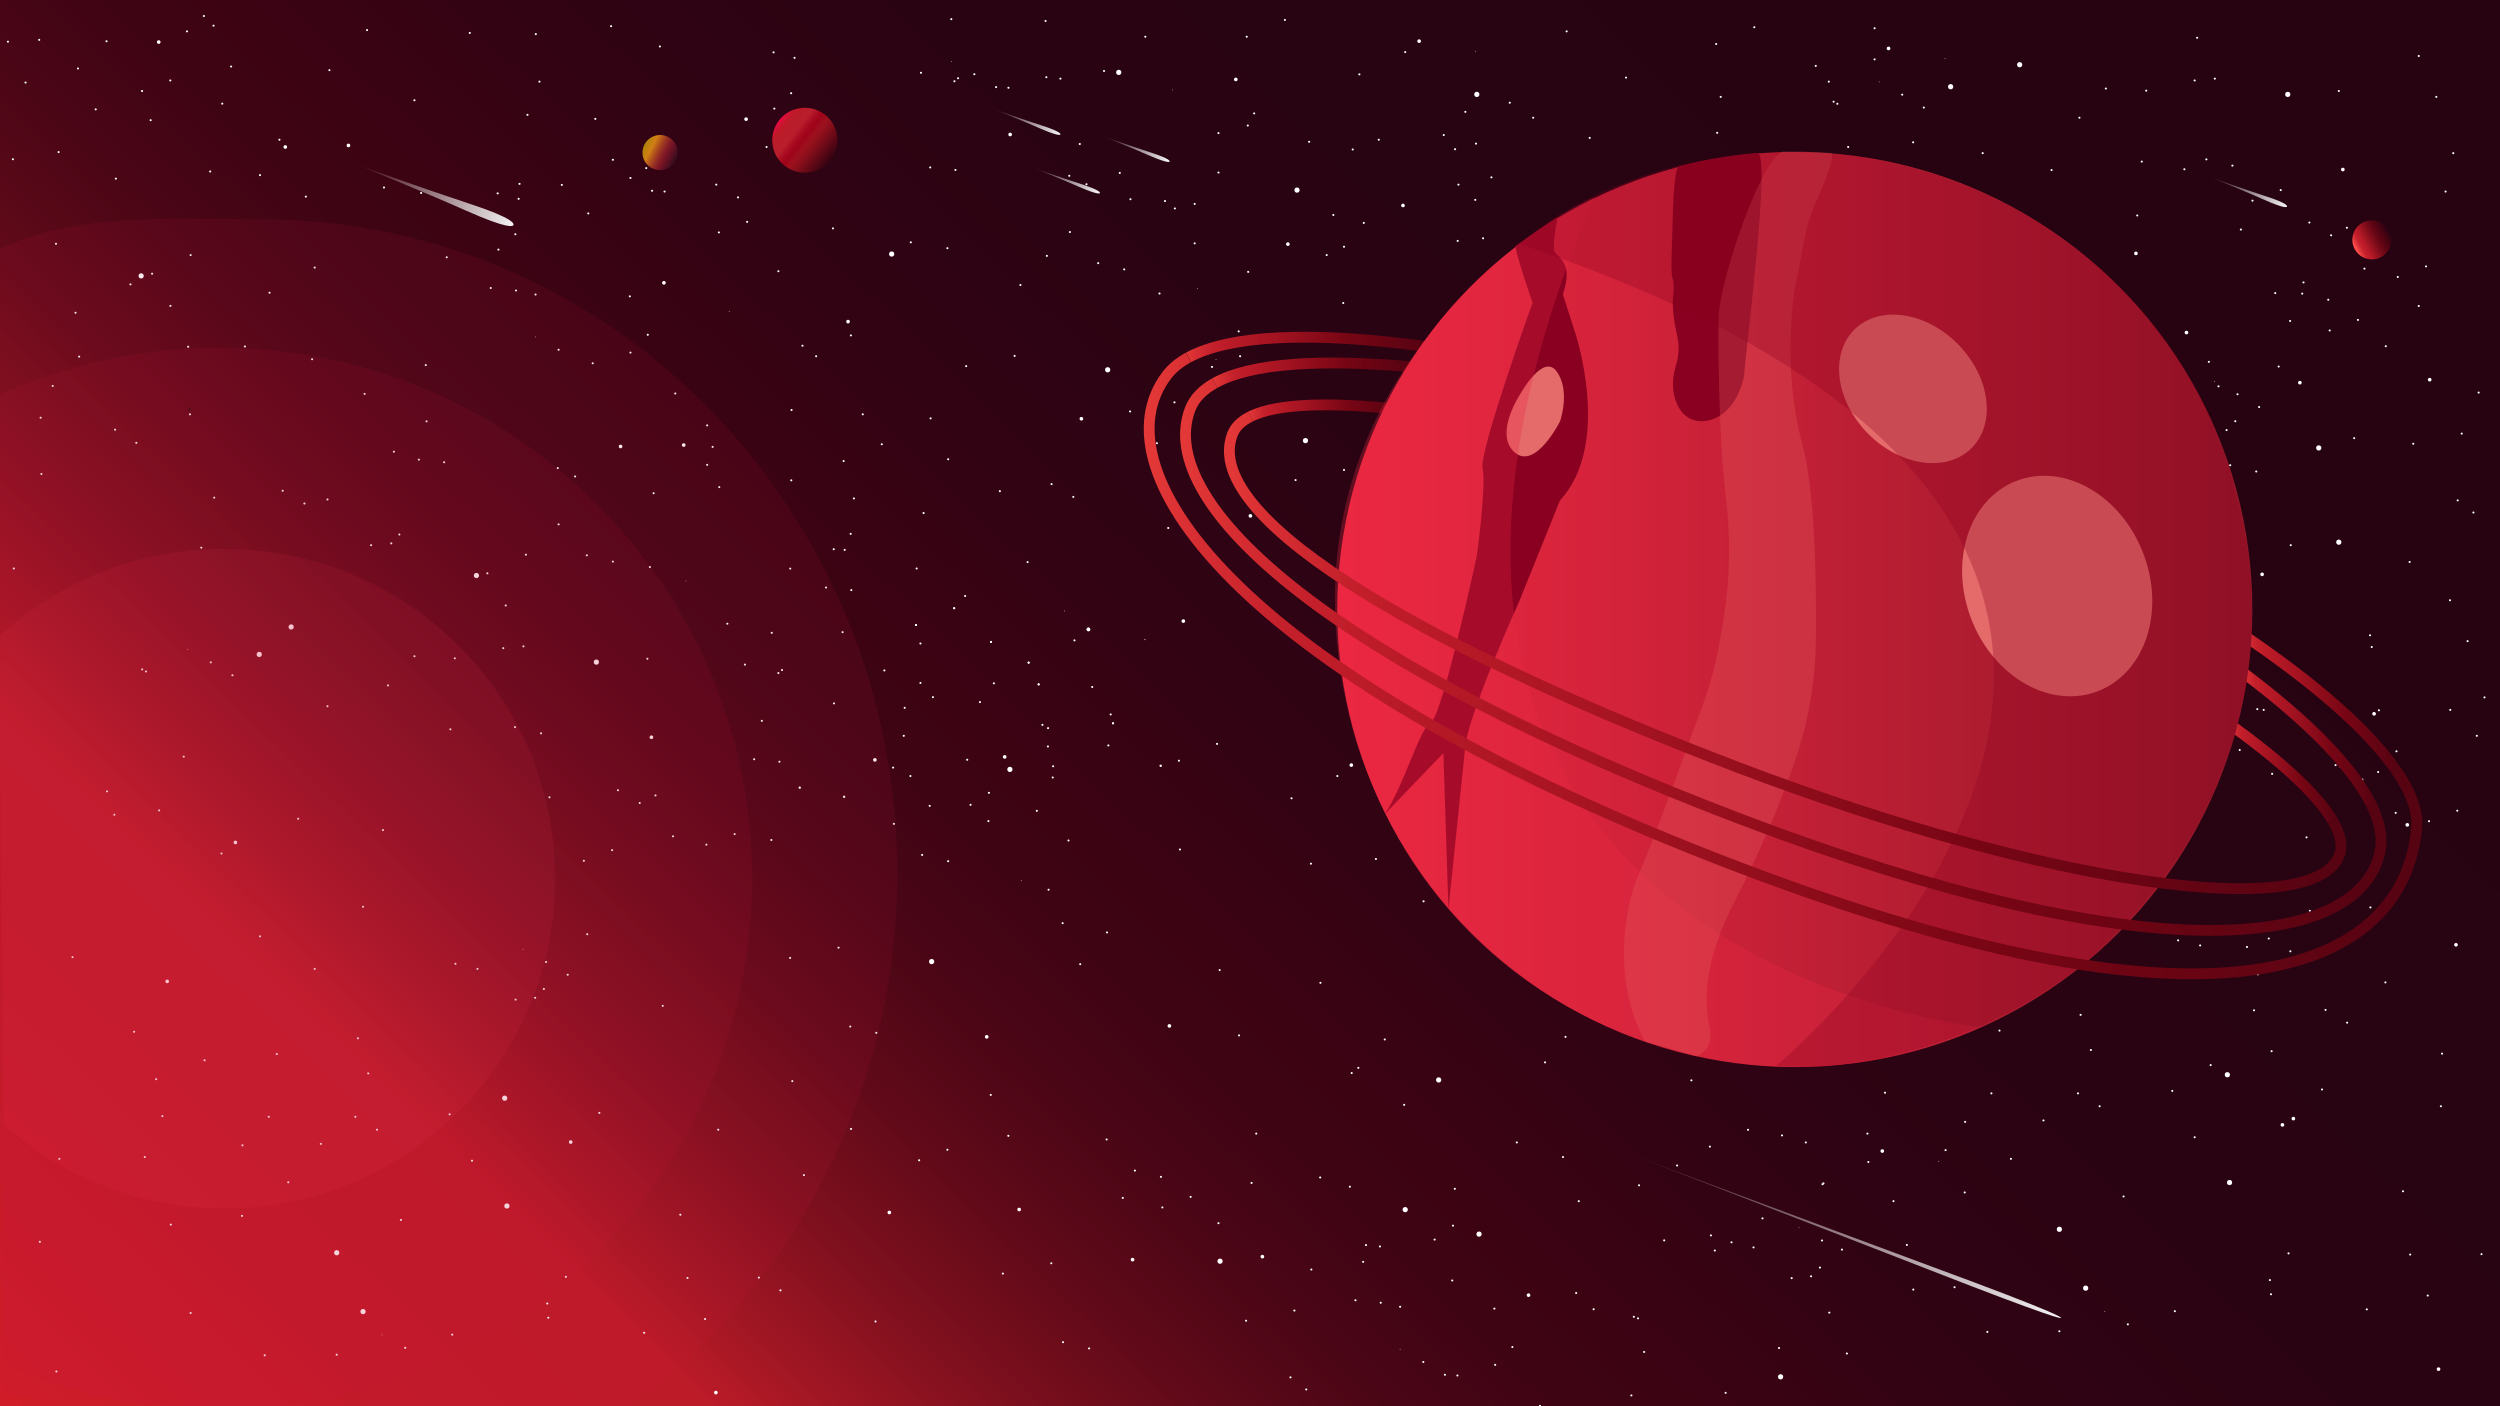 <svg xmlns="http://www.w3.org/2000/svg" viewBox="0 0 1920 1080"><rect x="0" y="0" width="1920" height="1080" fill="#808080" stroke="none"/><style>.st2{fill:#fff}.st3{opacity:.1;fill:#d11c40}.st12{fill:#890020}.st13{fill:#e56a6a}</style><g id="Фон"><linearGradient id="SVGID_1_" gradientUnits="userSpaceOnUse" x1="1665.883" y1="-188.901" x2="3.234" y2="1527.965"><stop offset="0" stop-color="#270312"/><stop offset=".123" stop-color="#270312"/><stop offset=".143" stop-color="#270312"/><stop offset=".326" stop-color="#290312"/><stop offset=".421" stop-color="#310313"/><stop offset=".481" stop-color="#3b0313"/><stop offset=".518" stop-color="#3f0414"/><stop offset=".559" stop-color="#4c0616"/><stop offset=".601" stop-color="#620a19"/><stop offset=".643" stop-color="#80101e"/><stop offset=".686" stop-color="#a61724"/><stop offset=".708" stop-color="#bd1b28"/><stop offset=".78" stop-color="#c11b28"/><stop offset=".852" stop-color="#cd1d28"/><stop offset=".924" stop-color="#e11f29"/><stop offset=".996" stop-color="#fd222a"/><stop offset="1" stop-color="#ff222a"/></linearGradient><path fill="url(#SVGID_1_)" d="M0 0h1920v1080H0z"/></g><g id="Звезды"><ellipse cx="145.6" cy="314.6" rx=".8" ry=".8" fill="#0f0f0f"/><ellipse class="st2" cx="1248" cy="468.6" rx=".8" ry=".8"/><ellipse class="st2" cx="497.2" cy="505.9" rx=".8" ry=".8"/><ellipse class="st2" cx="1200.4" cy="888.6" rx=".8" ry=".8"/><ellipse class="st2" cx="1376.2" cy="410.5" rx=".8" ry=".8"/><ellipse class="st2" cx="673" cy="793.2" rx=".8" ry=".8"/><ellipse class="st2" cx="1248.8" cy="59.6" rx=".8" ry=".8"/><ellipse class="st2" cx="45.6" cy="890" rx=".8" ry=".8"/><ellipse class="st2" cx="936.7" cy="745" rx=".8" ry=".8"/><ellipse class="st2" cx="585.1" cy="553.6" rx=".8" ry=".8"/><ellipse class="st2" cx="760.9" cy="840.9" rx=".8" ry=".8"/><ellipse class="st2" cx="935.8" cy="939.4" rx=".8" ry=".8"/><ellipse class="st2" cx="323.4" cy="148.2" rx=".8" ry=".8"/><ellipse class="st2" cx="499.1" cy="435.5" rx=".8" ry=".8"/><ellipse class="st2" cx="278.8" cy="696.4" rx=".8" ry=".8"/><ellipse class="st2" cx="103" cy="792.4" rx=".8" ry=".8"/><ellipse class="st2" cx="366.7" cy="744.1" rx=".8" ry=".8"/><ellipse class="st2" cx="542.5" cy="648.7" rx=".8" ry=".8"/><ellipse class="st2" cx="783.7" cy="218.9" rx=".8" ry=".8"/><ellipse class="st2" cx="607.9" cy="314.9" rx=".8" ry=".8"/><ellipse class="st2" cx="1121.8" cy="268.9" rx=".8" ry=".8"/><ellipse class="st2" cx="1047.4" cy="171.2" rx=".8" ry=".8"/><ellipse class="st2" cx="804.8" cy="573.3" rx=".8" ry=".8"/><ellipse class="st2" cx="1355" cy="743.6" rx=".8" ry=".8"/><ellipse class="st2" cx="1315" cy="384.4" rx=".8" ry=".8"/><ellipse class="st2" cx="850.2" cy="716.1" rx=".8" ry=".8"/><ellipse class="st2" cx="1099.2" cy="545.5" rx=".8" ry=".8"/><ellipse class="st2" cx="598.6" cy="585" rx=".8" ry=".8"/><ellipse class="st2" cx="774.4" cy="872.3" rx=".8" ry=".8"/><ellipse class="st2" cx="1038.1" cy="824.1" rx=".8" ry=".8"/><ellipse class="st2" cx="686.5" cy="632.7" rx=".8" ry=".8"/><ellipse class="st2" cx="862.3" cy="920" rx=".8" ry=".8"/><ellipse class="st2" cx="600.6" cy="514.6" rx=".8" ry=".8"/><ellipse class="st2" cx="644" cy="727.8" rx=".8" ry=".8"/><ellipse class="st2" cx="1135.3" cy="300.3" rx=".8" ry=".8"/><ellipse class="st2" cx="709.3" cy="394" rx=".8" ry=".8"/><ellipse class="st2" cx="1223.2" cy="348" rx=".8" ry=".8"/><ellipse class="st2" cx="906.2" cy="652.4" rx=".8" ry=".8"/><ellipse class="st2" cx="951.6" cy="795.2" rx=".8" ry=".8"/><ellipse class="st2" cx="300.5" cy="417.3" rx=".8" ry=".8"/><ellipse class="st2" cx="388.4" cy="465" rx=".8" ry=".8"/><ellipse class="st2" cx="302.5" cy="346.9" rx=".8" ry=".8"/><ellipse class="st2" cx="214.6" cy="107.3" rx=".8" ry=".8"/><ellipse class="st2" cx="82.2" cy="607.8" rx=".8" ry=".8"/><ellipse class="st2" cx="170.1" cy="655.5" rx=".8" ry=".8"/><ellipse class="st2" cx="345.9" cy="560.1" rx=".8" ry=".8"/><ellipse class="st2" cx="411.3" cy="226.2" rx=".8" ry=".8"/><ellipse class="st2" cx="402" cy="496.4" rx=".8" ry=".8"/><ellipse class="st2" cx="403.9" cy="426" rx=".8" ry=".8"/><ellipse class="st2" cx="626.8" cy="273.6" rx=".8" ry=".8"/><ellipse class="st2" cx="890.5" cy="225.4" rx=".8" ry=".8"/><ellipse class="st2" cx="714.7" cy="321.3" rx=".8" ry=".8"/><ellipse class="st2" cx="1139.8" cy="422" rx=".8" ry=".8"/><ellipse class="st2" cx="496.3" cy="129.1" rx=".8" ry=".8"/><ellipse class="st2" cx="804" cy="196.5" rx=".8" ry=".8"/><ellipse class="st2" cx="728.2" cy="352.7" rx=".8" ry=".8"/><ellipse class="st2" cx="1242.1" cy="306.7" rx=".8" ry=".8"/><ellipse class="st2" cx="640.3" cy="113.1" rx=".8" ry=".8"/><ellipse class="st2" cx="1066.3" cy="402.7" rx=".8" ry=".8"/><ellipse class="st2" cx="597.8" cy="208.3" rx=".8" ry=".8"/><ellipse class="st2" cx="860" cy="132.8" rx=".8" ry=".8"/><ellipse class="st2" cx="186.2" cy="879.6" rx=".8" ry=".8"/><ellipse class="st2" cx="206.4" cy="857.7" rx=".8" ry=".8"/><ellipse class="st2" cx="30.6" cy="953.7" rx=".8" ry=".8"/><ellipse class="st2" cx="146.4" cy="1008.4" rx=".8" ry=".8"/><ellipse class="st2" cx="55.7" cy="735.1" rx=".8" ry=".8"/><ellipse class="st2" cx="119.9" cy="828.8" rx=".8" ry=".8"/><ellipse class="st2" cx="43.3" cy="1053.3" rx=".8" ry=".8"/><ellipse class="st2" cx="307.9" cy="936.9" rx=".8" ry=".8"/><ellipse class="st2" cx="199.7" cy="719.1" rx=".8" ry=".8"/><ellipse class="st2" cx="131.2" cy="940.5" rx=".8" ry=".8"/><ellipse class="st2" cx="157.1" cy="814.3" rx=".8" ry=".8"/><ellipse class="st2" cx="419.4" cy="738.8" rx=".8" ry=".8"/><ellipse class="st2" cx="221.4" cy="908" rx=".8" ry=".8"/><ellipse class="st2" cx="608.5" cy="830.3" rx=".8" ry=".8"/><ellipse class="st2" cx="800.6" cy="556.7" rx=".8" ry=".8"/><ellipse class="st2" cx="820.6" cy="645.5" rx=".8" ry=".8"/><ellipse class="st2" cx="934.7" cy="571.3" rx=".8" ry=".8"/><ellipse class="st2" cx="752.6" cy="539.2" rx=".8" ry=".8"/><ellipse class="st2" cx="579.2" cy="583.1" rx=".8" ry=".8"/><ellipse class="st2" cx="1093" cy="537.1" rx=".8" ry=".8"/><ellipse class="st2" cx="606.9" cy="436.7" rx=".8" ry=".8"/><ellipse class="st2" cx="759.5" cy="608.9" rx=".8" ry=".8"/><ellipse class="st2" cx="640.5" cy="540.2" rx=".8" ry=".8"/><ellipse class="st2" cx="1111.9" cy="495.8" rx=".8" ry=".8"/><ellipse class="st2" cx="685.9" cy="589.5" rx=".8" ry=".8"/><ellipse class="st2" cx="1317" cy="960.4" rx=".8" ry=".8"/><ellipse class="st2" cx="1404.9" cy="1008.1" rx=".8" ry=".8"/><ellipse class="st2" cx="1186.6" cy="815.9" rx=".8" ry=".8"/><ellipse class="st2" cx="1494.2" cy="883.3" rx=".8" ry=".8"/><ellipse class="st2" cx="1418.4" cy="1039.5" rx=".8" ry=".8"/><ellipse class="st2" cx="1330.5" cy="799.9" rx=".8" ry=".8"/><ellipse class="st2" cx="1288" cy="895.1" rx=".8" ry=".8"/><ellipse class="st2" cx="1403.5" cy="776.1" rx=".8" ry=".8"/><ellipse class="st2" cx="1308" cy="234.9" rx=".8" ry=".8"/><ellipse class="st2" cx="1395.9" cy="282.6" rx=".8" ry=".8"/><ellipse class="st2" cx="1177.5" cy="90.4" rx=".8" ry=".8"/><ellipse class="st2" cx="1485.2" cy="157.8" rx=".8" ry=".8"/><ellipse class="st2" cx="1409.4" cy="314" rx=".8" ry=".8"/><ellipse class="st2" cx="1321.5" cy="74.4" rx=".8" ry=".8"/><ellipse class="st2" cx="1279" cy="169.5" rx=".8" ry=".8"/><ellipse class="st2" cx="1394.5" cy="50.6" rx=".8" ry=".8"/><ellipse class="st2" cx="1299" cy="829.7" rx=".8" ry=".8"/><ellipse class="st2" cx="1386.9" cy="877.4" rx=".8" ry=".8"/><ellipse class="st2" cx="1168.5" cy="685.2" rx=".8" ry=".8"/><ellipse class="st2" cx="1476.2" cy="752.5" rx=".8" ry=".8"/><ellipse class="st2" cx="1400.4" cy="908.8" rx=".8" ry=".8"/><ellipse class="st2" cx="1312.5" cy="669.2" rx=".8" ry=".8"/><ellipse class="st2" cx="1270" cy="764.3" rx=".8" ry=".8"/><ellipse class="st2" cx="1385.5" cy="645.4" rx=".8" ry=".8"/><ellipse class="st2" cx="522.5" cy="932.9" rx=".8" ry=".8"/><ellipse class="st2" cx="434.6" cy="980.6" rx=".8" ry=".8"/><ellipse class="st2" cx="653" cy="788.4" rx=".8" ry=".8"/><ellipse class="st2" cx="345.3" cy="855.8" rx=".8" ry=".8"/><ellipse class="st2" cx="421.1" cy="1012" rx=".8" ry=".8"/><ellipse class="st2" cx="509" cy="772.5" rx=".8" ry=".8"/><ellipse class="st2" cx="551.6" cy="867.6" rx=".8" ry=".8"/><ellipse class="st2" cx="436" cy="748.6" rx=".8" ry=".8"/><ellipse class="st2" cx="343.1" cy="197.6" rx=".8" ry=".8"/><ellipse class="st2" cx="31.8" cy="364" rx=".8" ry=".8"/><ellipse class="st2" cx="89" cy="137.2" rx=".8" ry=".8"/><ellipse class="st2" cx="318.3" cy="77" rx=".8" ry=".8"/><ellipse class="st2" cx="251.5" cy="383.6" rx=".8" ry=".8"/><ellipse class="st2" cx="59.9" cy="52.6" rx=".8" ry=".8"/><ellipse class="st2" cx="234.9" cy="151" rx=".8" ry=".8"/><ellipse class="st2" cx="73.5" cy="84" rx=".8" ry=".8"/><ellipse class="st2" cx="161.4" cy="131.7" rx=".8" ry=".8"/><ellipse class="st2" cx="58" cy="240.2" rx=".8" ry=".8"/><ellipse class="st2" cx="145.9" cy="318.2" rx=".8" ry=".8"/><ellipse class="st2" cx="280" cy="302.5" rx=".8" ry=".8"/><ellipse class="st2" cx="100.2" cy="218.4" rx=".8" ry=".8"/><ellipse class="st2" cx="188.1" cy="266.1" rx=".8" ry=".8"/><ellipse class="st2" cx="104.7" cy="340.1" rx=".8" ry=".8"/><ellipse class="st2" cx="207" cy="224.8" rx=".8" ry=".8"/><ellipse class="st2" cx="31.2" cy="320.8" rx=".8" ry=".8"/><ellipse class="st2" cx="552.4" cy="374.1" rx=".8" ry=".8"/><ellipse class="st2" cx="728.2" cy="661.4" rx=".8" ry=".8"/><ellipse class="st2" cx="991.9" cy="613.1" rx=".8" ry=".8"/><ellipse class="st2" cx="640.3" cy="421.8" rx=".8" ry=".8"/><ellipse class="st2" cx="816.1" cy="709" rx=".8" ry=".8"/><ellipse class="st2" cx="422" cy="612.3" rx=".8" ry=".8"/><ellipse class="st2" cx="597.8" cy="516.9" rx=".8" ry=".8"/><ellipse class="st2" cx="1110.2" cy="443.6" rx=".8" ry=".8"/><ellipse class="st2" cx="905.4" cy="584.2" rx=".8" ry=".8"/><ellipse class="st2" cx="653.8" cy="453.2" rx=".8" ry=".8"/><ellipse class="st2" cx="829.6" cy="740.5" rx=".8" ry=".8"/><ellipse class="st2" cx="1093.3" cy="692.2" rx=".8" ry=".8"/><ellipse class="st2" cx="653.6" cy="867" rx=".8" ry=".8"/><ellipse class="st2" cx="655.8" cy="382.8" rx=".8" ry=".8"/><ellipse class="st2" cx="699.2" cy="596" rx=".8" ry=".8"/><ellipse class="st2" cx="1211.6" cy="522.8" rx=".8" ry=".8"/><ellipse class="st2" cx="1006.8" cy="663.3" rx=".8" ry=".8"/><ellipse class="st2" cx="474.6" cy="606.9" rx=".8" ry=".8"/><ellipse class="st2" cx="767.9" cy="377.2" rx=".8" ry=".8"/><ellipse class="st2" cx="1106" cy="427.1" rx=".8" ry=".8"/><ellipse class="st2" cx="1106" cy="457.4" rx=".8" ry=".8"/><ellipse class="st2" cx="1240.1" cy="441.7" rx=".8" ry=".8"/><ellipse class="st2" cx="1060.4" cy="357.5" rx=".8" ry=".8"/><ellipse class="st2" cx="634.4" cy="451.2" rx=".8" ry=".8"/><ellipse class="st2" cx="1148.3" cy="405.2" rx=".8" ry=".8"/><ellipse class="st2" cx="607.7" cy="368.9" rx=".8" ry=".8"/><ellipse class="st2" cx="1064.9" cy="479.3" rx=".8" ry=".8"/><ellipse class="st2" cx="653.3" cy="410" rx=".8" ry=".8"/><ellipse class="st2" cx="1167.1" cy="364" rx=".8" ry=".8"/><ellipse class="st2" cx="741.2" cy="457.7" rx=".8" ry=".8"/><ellipse class="st2" cx="708.2" cy="656.6" rx=".8" ry=".8"/><ellipse class="st2" cx="564.2" cy="640.6" rx=".8" ry=".8"/><ellipse class="st2" cx="606.8" cy="735.7" rx=".8" ry=".8"/><ellipse class="st2" cx="491.3" cy="616.7" rx=".8" ry=".8"/><ellipse class="st2" cx="836.4" cy="1035.6" rx=".8" ry=".8"/><ellipse class="st2" cx="705.9" cy="891.1" rx=".8" ry=".8"/><ellipse class="st2" cx="849.9" cy="875.1" rx=".8" ry=".8"/><ellipse class="st2" cx="807.4" cy="970.2" rx=".8" ry=".8"/><ellipse class="st2" cx="582.8" cy="981.2" rx=".8" ry=".8"/><ellipse class="st2" cx="816.4" cy="1030.8" rx=".8" ry=".8"/><ellipse class="st2" cx="672.4" cy="1014.9" rx=".8" ry=".8"/><ellipse class="st2" cx="599.4" cy="991" rx=".8" ry=".8"/><ellipse class="st2" cx="891.6" cy="903.8" rx=".8" ry=".8"/><ellipse class="st2" cx="871.6" cy="899" rx=".8" ry=".8"/><ellipse class="st2" cx="727.6" cy="883" rx=".8" ry=".8"/><ellipse class="st2" cx="770.2" cy="978.1" rx=".8" ry=".8"/><ellipse class="st2" cx="1061.2" cy="426.2" rx=".8" ry=".8"/><ellipse class="st2" cx="930.8" cy="281.8" rx=".8" ry=".8"/><ellipse class="st2" cx="1074.7" cy="265.8" rx=".8" ry=".8"/><ellipse class="st2" cx="1032.2" cy="360.9" rx=".8" ry=".8"/><ellipse class="st2" cx="807.6" cy="371.8" rx=".8" ry=".8"/><ellipse class="st2" cx="1041.2" cy="421.5" rx=".8" ry=".8"/><ellipse class="st2" cx="897.2" cy="405.5" rx=".8" ry=".8"/><ellipse class="st2" cx="824.3" cy="381.6" rx=".8" ry=".8"/><ellipse class="st2" cx="1116.4" cy="294.4" rx=".8" ry=".8"/><ellipse class="st2" cx="1096.4" cy="289.6" rx=".8" ry=".8"/><ellipse class="st2" cx="952.4" cy="273.6" rx=".8" ry=".8"/><ellipse class="st2" cx="995" cy="368.7" rx=".8" ry=".8"/><ellipse class="st2" cx="223.6" cy="481.5" rx="2" ry="2"/><ellipse class="st2" cx="365.9" cy="442" rx="2" ry="2"/><ellipse class="st2" cx="684.8" cy="195.1" rx="2" ry="2"/><ellipse class="st2" cx="1210.5" cy="993" rx=".8" ry=".8"/><ellipse class="st2" cx="1212.5" cy="922.5" rx=".8" ry=".8"/><ellipse class="st2" cx="1013.9" cy="904.3" rx=".8" ry=".8"/><ellipse class="st2" cx="1101.8" cy="952" rx=".8" ry=".8"/><ellipse class="st2" cx="1115.3" cy="983.4" rx=".8" ry=".8"/><ellipse class="st2" cx="1117.3" cy="913" rx=".8" ry=".8"/><ellipse class="st2" cx="964.8" cy="870.6" rx=".8" ry=".8"/><ellipse class="st2" cx="937" cy="968.6" rx="2" ry="2"/><ellipse class="st2" cx="1079.2" cy="929" rx="2" ry="2"/><ellipse class="st2" cx="298" cy="526.4" rx=".8" ry=".8"/><ellipse class="st2" cx="122.2" cy="622.4" rx=".8" ry=".8"/><ellipse class="st2" cx="141.1" cy="581.1" rx=".8" ry=".8"/><ellipse class="st2" cx="229" cy="628.8" rx=".8" ry=".8"/><ellipse class="st2" cx="10.6" cy="436.6" rx=".8" ry=".8"/><ellipse class="st2" cx="318.3" cy="504" rx=".8" ry=".8"/><ellipse class="st2" cx="154.6" cy="420.6" rx=".8" ry=".8"/><ellipse class="st2" cx="112.1" cy="515.7" rx=".8" ry=".8"/><ellipse class="st2" cx="374.3" cy="440.3" rx=".8" ry=".8"/><ellipse class="st2" cx="199.1" cy="502.6" rx="2" ry="2"/><ellipse class="st2" cx="525.1" cy="341.8" rx="1.4" ry="1.4"/><ellipse class="st2" cx="438.3" cy="877.1" rx="1.4" ry="1.4"/><ellipse class="st2" cx="908.8" cy="477" rx="1.4" ry="1.4"/><ellipse class="st2" cx="509.9" cy="217.2" rx="1.4" ry="1.4"/><ellipse class="st2" cx="782.7" cy="928.9" rx="1.4" ry="1.4"/><ellipse class="st2" cx="476.6" cy="342.9" rx="1.4" ry="1.4"/><ellipse class="st2" cx="898.1" cy="787.9" rx="1.4" ry="1.4"/><ellipse class="st2" cx="757.8" cy="796.3" rx="1.4" ry="1.4"/><ellipse class="st2" cx="830.5" cy="321.6" rx="1.4" ry="1.4"/><ellipse class="st2" cx="1247.4" cy="219.5" rx="1.4" ry="1.4"/><ellipse class="st2" cx="1222.1" cy="207.7" rx="1.4" ry="1.4"/><ellipse class="st2" cx="715.5" cy="738.5" rx="2" ry="2"/><circle class="st2" cx="401.7" cy="729" r=".3"/><circle class="st2" cx="817.5" cy="469.2" r=".3"/><circle class="st2" cx="784.3" cy="676.2" r=".3"/><circle class="st2" cx="1081.2" cy="595.4" r=".3"/><ellipse class="st2" cx="1354.5" cy="570.5" rx="2" ry="2"/><ellipse class="st2" cx="1223.8" cy="606.4" rx="2" ry="2"/><ellipse class="st2" cx="1187.7" cy="264.6" rx="2" ry="2"/><ellipse class="st2" cx="859.2" cy="55.6" rx="2" ry="2"/><ellipse class="st2" cx="506.8" cy="35.7" rx=".8" ry=".8"/><ellipse class="st2" cx="594.7" cy="83.4" rx=".8" ry=".8"/><ellipse class="st2" cx="552.1" cy="178.5" rx=".8" ry=".8"/><ellipse class="st2" cx="608.2" cy="114.8" rx=".8" ry=".8"/><ellipse class="st2" cx="610.2" cy="44.4" rx=".8" ry=".8"/><ellipse class="st2" cx="653.5" cy="257.6" rx=".8" ry=".8"/><ellipse class="st2" cx="411.5" cy="26.2" rx=".8" ry=".8"/><ellipse class="st2" cx="429" cy="268.6" rx=".8" ry=".8"/><ellipse class="st2" cx="588.7" cy="112.9" rx=".8" ry=".8"/><ellipse class="st2" cx="594.1" cy="40.2" rx=".8" ry=".8"/><ellipse class="st2" cx="607.6" cy="71.6" rx=".8" ry=".8"/><ellipse class="st2" cx="662.6" cy="318.2" rx=".8" ry=".8"/><ellipse class="st2" cx="518.6" cy="302.2" rx=".8" ry=".8"/><ellipse class="st2" cx="879.6" cy="28.2" rx=".8" ry=".8"/><ellipse class="st2" cx="431.5" cy="142" rx=".8" ry=".8"/><ellipse class="st2" cx="399" cy="141.2" rx=".8" ry=".8"/><ellipse class="st2" cx="484.2" cy="136.7" rx=".8" ry=".8"/><ellipse class="st2" cx="573.8" cy="170.4" rx=".8" ry=".8"/><ellipse class="st2" cx="616.3" cy="265.5" rx=".8" ry=".8"/><ellipse class="st2" cx="500.8" cy="146.5" rx=".8" ry=".8"/><ellipse class="st2" cx="414.3" cy="62.7" rx=".8" ry=".8"/><circle class="st2" cx="411.3" cy="258.8" r=".3"/><ellipse class="st2" cx="1104.9" cy="829.4" rx="2" ry="2"/><ellipse class="st2" cx="278.8" cy="1007.3" rx="2" ry="2"/><ellipse class="st2" cx="996.1" cy="146" rx="2" ry="2"/><ellipse class="st2" cx="1352.8" cy="487.7" rx="2" ry="2"/><ellipse class="st2" cx="1375.3" cy="137.6" rx="2" ry="2"/><ellipse class="st2" cx="1134.2" cy="72.5" rx="2" ry="2"/><ellipse class="st2" cx="239.7" cy="275.9" rx=".8" ry=".8"/><ellipse class="st2" cx="415.5" cy="563.2" rx=".8" ry=".8"/><ellipse class="st2" cx="679.2" cy="514.9" rx=".8" ry=".8"/><ellipse class="st2" cx="327.6" cy="323.6" rx=".8" ry=".8"/><ellipse class="st2" cx="503.4" cy="610.9" rx=".8" ry=".8"/><ellipse class="st2" cx="241.7" cy="205.5" rx=".8" ry=".8"/><ellipse class="st2" cx="109.2" cy="514.1" rx=".8" ry=".8"/><ellipse class="st2" cx="285" cy="418.7" rx=".8" ry=".8"/><ellipse class="st2" cx="547.3" cy="343.2" rx=".8" ry=".8"/><ellipse class="st2" cx="592.7" cy="486" rx=".8" ry=".8"/><ellipse class="st2" cx="341.1" cy="355" rx=".8" ry=".8"/><ellipse class="st2" cx="516.9" cy="642.3" rx=".8" ry=".8"/><ellipse class="st2" cx="429" cy="402.7" rx=".8" ry=".8"/><ellipse class="st2" cx="386.5" cy="497.8" rx=".8" ry=".8"/><ellipse class="st2" cx="451.8" cy="163.9" rx=".8" ry=".8"/><ellipse class="st2" cx="648.7" cy="422.3" rx=".8" ry=".8"/><ellipse class="st2" cx="694.1" cy="565.1" rx=".8" ry=".8"/><ellipse class="st2" cx="43" cy="187.2" rx=".8" ry=".8"/><ellipse class="st2" cx="130.9" cy="234.9" rx=".8" ry=".8"/><ellipse class="st2" cx="45" cy="116.8" rx=".8" ry=".8"/><ellipse class="st2" cx="88.4" cy="330" rx=".8" ry=".8"/><ellipse class="st2" cx="144.5" cy="266.3" rx=".8" ry=".8"/><ellipse class="st2" cx="146.4" cy="195.9" rx=".8" ry=".8"/><ellipse class="st2" cx="457.2" cy="91.3" rx=".8" ry=".8"/><ellipse class="st2" cx="470.7" cy="122.7" rx=".8" ry=".8"/><ellipse class="st2" cx="161.9" cy="508.7" rx=".8" ry=".8"/><ellipse class="st2" cx="455.2" cy="279" rx=".8" ry=".8"/><ellipse class="st2" cx="543.1" cy="326.7" rx=".8" ry=".8"/><ellipse class="st2" cx="543.1" cy="357" rx=".8" ry=".8"/><ellipse class="st2" cx="677.2" cy="341.2" rx=".8" ry=".8"/><ellipse class="st2" cx="497.5" cy="257.1" rx=".8" ry=".8"/><ellipse class="st2" cx="321.7" cy="353" rx=".8" ry=".8"/><ellipse class="st2" cx="327" cy="280.4" rx=".8" ry=".8"/><ellipse class="st2" cx="502" cy="378.8" rx=".8" ry=".8"/><ellipse class="st2" cx="428.4" cy="359.5" rx=".8" ry=".8"/><ellipse class="st2" cx="395.5" cy="558.4" rx=".8" ry=".8"/><ellipse class="st2" cx="87.8" cy="625.7" rx=".8" ry=".8"/><ellipse class="st2" cx="251.5" cy="542.4" rx=".8" ry=".8"/><ellipse class="st2" cx="294.1" cy="637.5" rx=".8" ry=".8"/><ellipse class="st2" cx="178.5" cy="518.6" rx=".8" ry=".8"/><ellipse class="st2" cx="294.9" cy="144" rx=".8" ry=".8"/><ellipse class="st2" cx="470.7" cy="431.3" rx=".8" ry=".8"/><ellipse class="st2" cx="382.8" cy="191.7" rx=".8" ry=".8"/><ellipse class="st2" cx="558.6" cy="479" rx=".8" ry=".8"/><ellipse class="st2" cx="164.5" cy="382.2" rx=".8" ry=".8"/><ellipse class="st2" cx="647.9" cy="354.1" rx=".8" ry=".8"/><ellipse class="st2" cx="396.3" cy="223.1" rx=".8" ry=".8"/><ellipse class="st2" cx="572.1" cy="510.4" rx=".8" ry=".8"/><ellipse class="st2" cx="484.2" cy="270.8" rx=".8" ry=".8"/><ellipse class="st2" cx="398.3" cy="152.7" rx=".8" ry=".8"/><ellipse class="st2" cx="441.7" cy="365.9" rx=".8" ry=".8"/><ellipse class="st2" cx="199.7" cy="134.5" rx=".8" ry=".8"/><ellipse class="st2" cx="217.1" cy="376.9" rx=".8" ry=".8"/><ellipse class="st2" cx="510.4" cy="147.1" rx=".8" ry=".8"/><ellipse class="st2" cx="376.9" cy="221.2" rx=".8" ry=".8"/><ellipse class="st2" cx="382.2" cy="148.5" rx=".8" ry=".8"/><ellipse class="st2" cx="395.8" cy="179.9" rx=".8" ry=".8"/><ellipse class="st2" cx="483.7" cy="227.6" rx=".8" ry=".8"/><ellipse class="st2" cx="450.7" cy="426.5" rx=".8" ry=".8"/><ellipse class="st2" cx="306.7" cy="410.5" rx=".8" ry=".8"/><ellipse class="st2" cx="349.3" cy="505.6" rx=".8" ry=".8"/><ellipse class="st2" cx="233.8" cy="386.7" rx=".8" ry=".8"/><ellipse class="st2" cx="448.4" cy="661.1" rx=".8" ry=".8"/><ellipse class="st2" cx="592.4" cy="645.1" rx=".8" ry=".8"/><ellipse class="st2" cx="470.1" cy="652.9" rx=".8" ry=".8"/><ellipse class="st2" cx="550.1" cy="141.8" rx=".8" ry=".8"/><ellipse class="st2" cx="639.7" cy="175.4" rx=".8" ry=".8"/><ellipse class="st2" cx="566.8" cy="151.6" rx=".8" ry=".8"/><ellipse class="st2" cx="108.4" cy="211.9" rx="2" ry="2"/><ellipse class="st2" cx="40.5" cy="296.4" rx=".8" ry=".8"/><ellipse class="st2" cx="60.8" cy="273.9" rx=".8" ry=".8"/><ellipse class="st2" cx="116.8" cy="210.2" rx=".8" ry=".8"/><ellipse class="st2" cx="267.6" cy="111.7" rx="1.4" ry="1.4"/><ellipse class="st2" cx="180.8" cy="647" rx="1.4" ry="1.4"/><ellipse class="st2" cx="651.3" cy="247" rx="1.4" ry="1.4"/><ellipse class="st2" cx="219.1" cy="112.9" rx="1.4" ry="1.4"/><ellipse class="st2" cx="683" cy="931.2" rx="1.4" ry="1.4"/><ellipse class="st2" cx="500.3" cy="566.2" rx="1.4" ry="1.4"/><ellipse class="st2" cx="573" cy="91.5" rx="1.4" ry="1.4"/><ellipse class="st2" cx="458" cy="508.5" rx="2" ry="2"/><circle class="st2" cx="144.2" cy="498.9" r=".3"/><circle class="st2" cx="560" cy="239.1" r=".3"/><circle class="st2" cx="526.8" cy="446.2" r=".3"/><ellipse class="st2" cx="405.1" cy="88.2" rx=".8" ry=".8"/><ellipse class="st2" cx="1220.9" cy="105.9" rx=".8" ry=".8"/><ellipse class="st2" cx="1045.1" cy="393.1" rx=".8" ry=".8"/><ellipse class="st2" cx="1133" cy="153.5" rx=".8" ry=".8"/><ellipse class="st2" cx="1175.6" cy="248.7" rx=".8" ry=".8"/><ellipse class="st2" cx="867.9" cy="316" rx=".8" ry=".8"/><ellipse class="st2" cx="1119.5" cy="185" rx=".8" ry=".8"/><ellipse class="st2" cx="1031.6" cy="232.7" rx=".8" ry=".8"/><ellipse class="st2" cx="1117.5" cy="114.6" rx=".8" ry=".8"/><ellipse class="st2" cx="1074.2" cy="327.8" rx=".8" ry=".8"/><ellipse class="st2" cx="1005.4" cy="108.9" rx=".8" ry=".8"/><ellipse class="st2" cx="917.5" cy="156.6" rx=".8" ry=".8"/><ellipse class="st2" cx="917.5" cy="186.9" rx=".8" ry=".8"/><ellipse class="st2" cx="963.2" cy="87.1" rx=".8" ry=".8"/><ellipse class="st2" cx="1139" cy="183" rx=".8" ry=".8"/><ellipse class="st2" cx="1133.6" cy="110.3" rx=".8" ry=".8"/><ellipse class="st2" cx="958.6" cy="208.8" rx=".8" ry=".8"/><ellipse class="st2" cx="1120.1" cy="141.8" rx=".8" ry=".8"/><ellipse class="st2" cx="1032.2" cy="189.5" rx=".8" ry=".8"/><ellipse class="st2" cx="1065.1" cy="388.4" rx=".8" ry=".8"/><ellipse class="st2" cx="1209.1" cy="372.4" rx=".8" ry=".8"/><ellipse class="st2" cx="989.9" cy="261.3" rx=".8" ry=".8"/><ellipse class="st2" cx="902" cy="309" rx=".8" ry=".8"/><ellipse class="st2" cx="1439.7" cy="21.7" rx=".8" ry=".8"/><ellipse class="st2" cx="888.5" cy="340.4" rx=".8" ry=".8"/><ellipse class="st2" cx="1018.9" cy="195.9" rx=".8" ry=".8"/><ellipse class="st2" cx="1243.5" cy="206.9" rx=".8" ry=".8"/><ellipse class="st2" cx="1153.9" cy="240.5" rx=".8" ry=".8"/><ellipse class="st2" cx="1111.3" cy="335.6" rx=".8" ry=".8"/><ellipse class="st2" cx="1226.9" cy="216.7" rx=".8" ry=".8"/><ellipse class="st2" cx="989.1" cy="187.5" rx="1.4" ry="1.4"/><ellipse class="st2" cx="960.3" cy="396.2" rx="1.4" ry="1.4"/><ellipse class="st2" cx="1002.6" cy="338.4" rx="2" ry="2"/><circle class="st2" cx="900.6" cy="69.1" r=".3"/><circle class="st2" cx="933.9" cy="276.2" r=".3"/><ellipse class="st2" cx="1038.9" cy="114.8" rx=".8" ry=".8"/><ellipse class="st2" cx="1214.7" cy="210.8" rx=".8" ry=".8"/><ellipse class="st2" cx="1125.4" cy="85.9" rx=".8" ry=".8"/><ellipse class="st2" cx="1201.2" cy="242.2" rx=".8" ry=".8"/><ellipse class="st2" cx="1024" cy="165.1" rx=".8" ry=".8"/><ellipse class="st2" cx="1159.5" cy="78.9" rx=".8" ry=".8"/><ellipse class="st2" cx="1203.2" cy="24.1" rx=".8" ry=".8"/><ellipse class="st2" cx="1125.7" cy="245" rx=".8" ry=".8"/><ellipse class="st2" cx="1248" cy="252.9" rx=".8" ry=".8"/><ellipse class="st2" cx="1077.5" cy="157.8" rx="1.4" ry="1.4"/><ellipse class="st2" cx="1217.8" cy="166.2" rx="1.4" ry="1.4"/><ellipse class="st2" cx="1135.9" cy="636.9" rx=".8" ry=".8"/><ellipse class="st2" cx="1223.8" cy="684.6" rx=".8" ry=".8"/><ellipse class="st2" cx="1027.1" cy="596" rx=".8" ry=".8"/><ellipse class="st2" cx="1043.2" cy="820.1" rx=".8" ry=".8"/><ellipse class="st2" cx="1063.5" cy="798.3" rx=".8" ry=".8"/><ellipse class="st2" cx="1164.9" cy="877.4" rx=".8" ry=".8"/><ellipse class="st2" cx="1056.7" cy="659.7" rx=".8" ry=".8"/><ellipse class="st2" cx="1014.1" cy="754.8" rx=".8" ry=".8"/><ellipse class="st2" cx="1276.4" cy="679.3" rx=".8" ry=".8"/><ellipse class="st2" cx="1078.4" cy="848.5" rx=".8" ry=".8"/><ellipse class="st2" cx="1202.3" cy="796.3" rx=".8" ry=".8"/><ellipse class="st2" cx="1278.1" cy="952.6" rx=".8" ry=".8"/><circle class="st2" cx="1258.7" cy="669.5" r=".3"/><ellipse class="st2" cx="1135.9" cy="947.8" rx="2" ry="2"/><ellipse class="st2" cx="1151.1" cy="578" rx=".8" ry=".8"/><ellipse class="st2" cx="1037.8" cy="587.6" rx="1.4" ry="1.4"/><ellipse class="st2" cx="451" cy="717.5" rx=".8" ry=".8"/><ellipse class="st2" cx="212.6" cy="809.5" rx=".8" ry=".8"/><ellipse class="st2" cx="124.7" cy="857.2" rx=".8" ry=".8"/><ellipse class="st2" cx="111.2" cy="888.6" rx=".8" ry=".8"/><ellipse class="st2" cx="241.7" cy="744.1" rx=".8" ry=".8"/><ellipse class="st2" cx="396" cy="767.7" rx=".8" ry=".8"/><ellipse class="st2" cx="272.9" cy="857.7" rx=".8" ry=".8"/><ellipse class="st2" cx="362.5" cy="891.4" rx=".8" ry=".8"/><ellipse class="st2" cx="289.5" cy="867.6" rx=".8" ry=".8"/><ellipse class="st2" cx="417.7" cy="759.5" rx=".8" ry=".8"/><ellipse class="st2" cx="460.3" cy="854.7" rx=".8" ry=".8"/><ellipse class="st2" cx="128.4" cy="753.7" rx="1.4" ry="1.4"/><ellipse class="st2" cx="282.8" cy="824.4" rx=".8" ry=".8"/><ellipse class="st2" cx="411" cy="766.3" rx=".8" ry=".8"/><ellipse class="st2" cx="349.8" cy="740.2" rx=".8" ry=".8"/><ellipse class="st2" cx="203.3" cy="1040.9" rx=".8" ry=".8"/><ellipse class="st2" cx="347.3" cy="1025" rx=".8" ry=".8"/><ellipse class="st2" cx="420.3" cy="1001.1" rx=".8" ry=".8"/><ellipse class="st2" cx="246.4" cy="878.5" rx=".8" ry=".8"/><ellipse class="st2" cx="274.9" cy="797.4" rx=".8" ry=".8"/><ellipse class="st2" cx="389.3" cy="926.2" rx="2" ry="2"/><ellipse class="st2" cx="258.6" cy="962.1" rx="2" ry="2"/><ellipse class="st2" cx="387.6" cy="843.4" rx="2" ry="2"/><ellipse class="st2" cx="258.6" cy="1040.4" rx=".8" ry=".8"/><ellipse class="st2" cx="311.2" cy="1035.1" rx=".8" ry=".8"/><circle class="st2" cx="293.5" cy="1025.2" r=".3"/><ellipse class="st2" cx="185.9" cy="933.8" rx=".8" ry=".8"/><ellipse class="st2" cx="733.8" cy="130.5" rx=".8" ry=".8"/><ellipse class="st2" cx="821.7" cy="178.2" rx=".8" ry=".8"/><ellipse class="st2" cx="735.8" cy="60.1" rx=".8" ry=".8"/><ellipse class="st2" cx="779.2" cy="273.3" rx=".8" ry=".8"/><ellipse class="st2" cx="847.9" cy="54.5" rx=".8" ry=".8"/><ellipse class="st2" cx="935.8" cy="102.2" rx=".8" ry=".8"/><ellipse class="st2" cx="935.8" cy="132.5" rx=".8" ry=".8"/><ellipse class="st2" cx="714.4" cy="128.6" rx=".8" ry=".8"/><ellipse class="st2" cx="894.7" cy="154.4" rx=".8" ry=".8"/><ellipse class="st2" cx="821.2" cy="135" rx=".8" ry=".8"/><ellipse class="st2" cx="863.4" cy="206.9" rx=".8" ry=".8"/><ellipse class="st2" cx="951.3" cy="254.5" rx=".8" ry=".8"/><ellipse class="st2" cx="733" cy="62.4" rx=".8" ry=".8"/><ellipse class="st2" cx="964.8" cy="286" rx=".8" ry=".8"/><ellipse class="st2" cx="834.4" cy="141.5" rx=".8" ry=".8"/><ellipse class="st2" cx="843.4" cy="202.1" rx=".8" ry=".8"/><ellipse class="st2" cx="699.5" cy="186.1" rx=".8" ry=".8"/><ellipse class="st2" cx="742" cy="281.2" rx=".8" ry=".8"/><ellipse class="st2" cx="949.1" cy="61" rx="1.4" ry="1.4"/><ellipse class="st2" cx="850.7" cy="284" rx="2" ry="2"/><circle class="st2" cx="919.5" cy="221.7" r=".3"/><ellipse class="st2" cx="814.4" cy="60.4" rx=".8" ry=".8"/><ellipse class="st2" cx="829.3" cy="110.6" rx=".8" ry=".8"/><ellipse class="st2" cx="707.3" cy="55.9" rx=".8" ry=".8"/><ellipse class="st2" cx="727.6" cy="190.6" rx=".8" ry=".8"/><ellipse class="st2" cx="775.8" cy="103.3" rx="1.4" ry="1.4"/><ellipse class="st2" cx="648.3" cy="611.9" rx=".8" ry=".8"/><ellipse class="st2" cx="808.5" cy="597.1" rx=".8" ry=".8"/><ellipse class="st2" cx="732.8" cy="467.1" rx=".8" ry=".8"/><ellipse class="st2" cx="790" cy="508.9" rx=".8" ry=".8"/><ellipse class="st2" cx="614.2" cy="604.9" rx=".8" ry=".8"/><ellipse class="st2" cx="703.5" cy="480" rx=".8" ry=".8"/><ellipse class="st2" cx="891.4" cy="588.1" rx=".8" ry=".8"/><ellipse class="st2" cx="804.9" cy="559.2" rx=".8" ry=".8"/><circle class="st2" cx="879.3" cy="491.3" r=".3"/><ellipse class="st2" cx="825.2" cy="491.8" rx=".8" ry=".8"/><ellipse class="st2" cx="854.8" cy="555.5" rx=".8" ry=".8"/><ellipse class="st2" cx="835.9" cy="483.4" rx="1.4" ry="1.4"/><ellipse class="st2" cx="1269.2" cy="576.7" rx=".8" ry=".8"/><ellipse class="st2" cx="1325.3" cy="513" rx=".8" ry=".8"/><ellipse class="st2" cx="1353.7" cy="431.9" rx=".8" ry=".8"/><ellipse class="st2" cx="1410.9" cy="473.7" rx=".8" ry=".8"/><ellipse class="st2" cx="1235.1" cy="569.6" rx=".8" ry=".8"/><ellipse class="st2" cx="1324.4" cy="444.8" rx=".8" ry=".8"/><ellipse class="st2" cx="1512.3" cy="552.8" rx=".8" ry=".8"/><ellipse class="st2" cx="1425.8" cy="523.9" rx=".8" ry=".8"/><circle class="st2" cx="1500.2" cy="456" r=".3"/><ellipse class="st2" cx="1446.1" cy="456.6" rx=".8" ry=".8"/><ellipse class="st2" cx="1475.7" cy="520.3" rx=".8" ry=".8"/><ellipse class="st2" cx="1456.8" cy="448.2" rx="1.4" ry="1.4"/><ellipse class="st2" cx="1262.8" cy="165.7" rx=".8" ry=".8"/><ellipse class="st2" cx="1318.8" cy="102" rx=".8" ry=".8"/><ellipse class="st2" cx="1347.3" cy="20.9" rx=".8" ry=".8"/><ellipse class="st2" cx="1404.5" cy="62.7" rx=".8" ry=".8"/><ellipse class="st2" cx="1228.7" cy="158.6" rx=".8" ry=".8"/><ellipse class="st2" cx="1318" cy="33.8" rx=".8" ry=".8"/><ellipse class="st2" cx="1505.9" cy="141.8" rx=".8" ry=".8"/><ellipse class="st2" cx="1419.4" cy="112.9" rx=".8" ry=".8"/><circle class="st2" cx="1493.8" cy="45" r=".3"/><ellipse class="st2" cx="1439.7" cy="45.6" rx=".8" ry=".8"/><ellipse class="st2" cx="1469.3" cy="109.3" rx=".8" ry=".8"/><ellipse class="st2" cx="1450.4" cy="37.2" rx="1.4" ry="1.4"/><ellipse class="st2" cx="1258" cy="1012.5" rx=".8" ry=".8"/><ellipse class="st2" cx="1314" cy="948.8" rx=".8" ry=".8"/><ellipse class="st2" cx="1342.5" cy="867.7" rx=".8" ry=".8"/><ellipse class="st2" cx="1399.7" cy="909.5" rx=".8" ry=".8"/><ellipse class="st2" cx="1223.9" cy="1005.5" rx=".8" ry=".8"/><ellipse class="st2" cx="1313.2" cy="880.6" rx=".8" ry=".8"/><ellipse class="st2" cx="1501.1" cy="988.6" rx=".8" ry=".8"/><ellipse class="st2" cx="1414.6" cy="959.7" rx=".8" ry=".8"/><circle class="st2" cx="1489" cy="891.9" r=".3"/><ellipse class="st2" cx="1434.9" cy="892.4" rx=".8" ry=".8"/><ellipse class="st2" cx="1464.5" cy="956.1" rx=".8" ry=".8"/><ellipse class="st2" cx="1445.6" cy="884" rx="1.4" ry="1.4"/><ellipse class="st2" cx="1269.2" cy="742.5" rx=".8" ry=".8"/><ellipse class="st2" cx="1325.3" cy="678.8" rx=".8" ry=".8"/><ellipse class="st2" cx="1353.7" cy="597.7" rx=".8" ry=".8"/><ellipse class="st2" cx="1410.9" cy="639.5" rx=".8" ry=".8"/><ellipse class="st2" cx="1235.1" cy="735.5" rx=".8" ry=".8"/><ellipse class="st2" cx="1324.4" cy="610.6" rx=".8" ry=".8"/><ellipse class="st2" cx="1512.3" cy="718.7" rx=".8" ry=".8"/><ellipse class="st2" cx="1425.8" cy="689.8" rx=".8" ry=".8"/><circle class="st2" cx="1500.2" cy="621.9" r=".3"/><ellipse class="st2" cx="1446.1" cy="622.4" rx=".8" ry=".8"/><ellipse class="st2" cx="1475.7" cy="686.1" rx=".8" ry=".8"/><ellipse class="st2" cx="1456.8" cy="614" rx="1.4" ry="1.4"/><ellipse class="st2" cx="902.3" cy="160.1" rx=".8" ry=".8"/><ellipse class="st2" cx="958.3" cy="96.4" rx=".8" ry=".8"/><ellipse class="st2" cx="986.8" cy="15.3" rx=".8" ry=".8"/><ellipse class="st2" cx="1044" cy="57.1" rx=".8" ry=".8"/><ellipse class="st2" cx="868.2" cy="153" rx=".8" ry=".8"/><ellipse class="st2" cx="957.5" cy="28.2" rx=".8" ry=".8"/><ellipse class="st2" cx="1145.4" cy="136.2" rx=".8" ry=".8"/><ellipse class="st2" cx="1058.9" cy="107.3" rx=".8" ry=".8"/><circle class="st2" cx="1133.3" cy="39.4" r=".3"/><ellipse class="st2" cx="1079.2" cy="40" rx=".8" ry=".8"/><ellipse class="st2" cx="1108.8" cy="103.7" rx=".8" ry=".8"/><ellipse class="st2" cx="1089.9" cy="31.6" rx="1.4" ry="1.4"/><ellipse class="st2" cx="1258.8" cy="314.7" rx=".8" ry=".8"/><ellipse class="st2" cx="1314.8" cy="251" rx=".8" ry=".8"/><ellipse class="st2" cx="1343.3" cy="169.9" rx=".8" ry=".8"/><ellipse class="st2" cx="1400.5" cy="211.7" rx=".8" ry=".8"/><ellipse class="st2" cx="1224.7" cy="307.7" rx=".8" ry=".8"/><ellipse class="st2" cx="1314" cy="182.8" rx=".8" ry=".8"/><ellipse class="st2" cx="1501.9" cy="290.8" rx=".8" ry=".8"/><ellipse class="st2" cx="1415.4" cy="261.9" rx=".8" ry=".8"/><circle class="st2" cx="1489.8" cy="194" r=".3"/><ellipse class="st2" cx="1435.7" cy="194.6" rx=".8" ry=".8"/><ellipse class="st2" cx="1465.3" cy="258.3" rx=".8" ry=".8"/><ellipse class="st2" cx="1446.4" cy="186.2" rx="1.4" ry="1.4"/><ellipse class="st2" cx="648.3" cy="611.9" rx=".8" ry=".8"/><ellipse class="st2" cx="742.8" cy="583.5" rx=".8" ry=".8"/><ellipse class="st2" cx="732.8" cy="467.1" rx=".8" ry=".8"/><ellipse class="st2" cx="790" cy="508.9" rx=".8" ry=".8"/><ellipse class="st2" cx="614.2" cy="604.9" rx=".8" ry=".8"/><ellipse class="st2" cx="703.5" cy="480" rx=".8" ry=".8"/><ellipse class="st2" cx="891.4" cy="588.1" rx=".8" ry=".8"/><ellipse class="st2" cx="853" cy="548.7" rx=".8" ry=".8"/><circle class="st2" cx="879.3" cy="491.3" r=".3"/><ellipse class="st2" cx="789.2" cy="431.7" rx=".8" ry=".8"/><ellipse class="st2" cx="854.8" cy="555.5" rx=".8" ry=".8"/><ellipse class="st2" cx="835.9" cy="483.4" rx="1.4" ry="1.4"/><ellipse class="st2" cx="164" cy="19.7" rx=".8" ry=".8"/><ellipse class="st2" cx="177.5" cy="51.1" rx=".8" ry=".8"/><ellipse class="st2" cx="109.1" cy="69.9" rx=".8" ry=".8"/><ellipse class="st2" cx="253" cy="53.9" rx=".8" ry=".8"/><ellipse class="st2" cx="130.8" cy="61.8" rx=".8" ry=".8"/><ellipse class="st2" cx="30.1" cy="30.6" rx=".8" ry=".8"/><ellipse class="st2" cx="143.6" cy="24.1" rx=".8" ry=".8"/><ellipse class="st2" cx="170.7" cy="79.6" rx=".8" ry=".8"/><ellipse class="st2" cx="281.9" cy="23.1" rx=".8" ry=".8"/><ellipse class="st2" cx="156.6" cy="12.3" rx=".8" ry=".8"/><ellipse class="st2" cx="9.9" cy="122.3" rx=".8" ry=".8"/><ellipse class="st2" cx="469.3" cy="20.1" rx=".8" ry=".8"/><ellipse class="st2" cx="6.1" cy="32" rx=".8" ry=".8"/><ellipse class="st2" cx="19.6" cy="63.4" rx=".8" ry=".8"/><ellipse class="st2" cx="81.8" cy="31.7" rx=".8" ry=".8"/><ellipse class="st2" cx="360.8" cy="25.3" rx=".8" ry=".8"/><ellipse class="st2" cx="115.7" cy="92.3" rx=".8" ry=".8"/><ellipse class="st2" cx="121.9" cy="32.3" rx="1.4" ry="1.4"/><ellipse class="st2" cx="617.4" cy="902.5" rx=".8" ry=".8"/><ellipse class="st2" cx="706.9" cy="494.2" rx=".8" ry=".8"/><ellipse class="st2" cx="706.9" cy="524.5" rx=".8" ry=".8"/><ellipse class="st2" cx="797.7" cy="525.6" rx=".8" ry=".8"/><ellipse class="st2" cx="704" cy="436.6" rx=".8" ry=".8"/><ellipse class="st2" cx="761.1" cy="493" rx=".8" ry=".8"/><ellipse class="st2" cx="797.7" cy="525.6" rx=".8" ry=".8"/><ellipse class="st2" cx="647.1" cy="485.5" rx=".8" ry=".8"/><ellipse class="st2" cx="761.1" cy="493" rx=".8" ry=".8"/><ellipse class="st2" cx="961.2" cy="908.5" rx=".8" ry=".8"/><ellipse class="st2" cx="1049.1" cy="956.2" rx=".8" ry=".8"/><ellipse class="st2" cx="892.7" cy="927.3" rx=".8" ry=".8"/><ellipse class="st2" cx="1036.7" cy="911.4" rx=".8" ry=".8"/><ellipse class="st2" cx="994.1" cy="1006.5" rx=".8" ry=".8"/><ellipse class="st2" cx="1003.2" cy="1067.1" rx=".8" ry=".8"/><ellipse class="st2" cx="914.4" cy="919.2" rx=".8" ry=".8"/><ellipse class="st2" cx="957" cy="1014.3" rx=".8" ry=".8"/><ellipse class="st2" cx="969.5" cy="965.1" rx="1.4" ry="1.4"/><ellipse class="st2" cx="869.8" cy="967.4" rx="1.4" ry="1.4"/><ellipse class="st2" cx="763.3" cy="524.8" rx=".8" ry=".8"/><ellipse class="st2" cx="851.2" cy="572.5" rx=".8" ry=".8"/><ellipse class="st2" cx="694.8" cy="543.6" rx=".8" ry=".8"/><ellipse class="st2" cx="838.8" cy="527.6" rx=".8" ry=".8"/><ellipse class="st2" cx="796.3" cy="622.7" rx=".8" ry=".8"/><ellipse class="st2" cx="805.3" cy="683.3" rx=".8" ry=".8"/><ellipse class="st2" cx="716.5" cy="535.4" rx=".8" ry=".8"/><ellipse class="st2" cx="759.1" cy="630.6" rx=".8" ry=".8"/><ellipse class="st2" cx="771.6" cy="581.3" rx="1.4" ry="1.4"/><ellipse class="st2" cx="671.9" cy="583.6" rx="1.4" ry="1.4"/><ellipse class="st2" cx="528" cy="981.5" rx=".8" ry=".8"/><ellipse class="st2" cx="541.5" cy="1013" rx=".8" ry=".8"/><ellipse class="st2" cx="494.7" cy="1023.6" rx=".8" ry=".8"/><ellipse class="st2" cx="549.8" cy="1069.5" rx="1.4" ry="1.4"/><ellipse class="st2" cx="1258.8" cy="910.3" rx=".8" ry=".8"/><ellipse class="st2" cx="1346.7" cy="958" rx=".8" ry=".8"/><ellipse class="st2" cx="1399.3" cy="952.7" rx=".8" ry=".8"/><ellipse class="st2" cx="1325.3" cy="1069.7" rx=".8" ry=".8"/><circle class="st2" cx="1381.6" cy="942.9" r=".3"/><ellipse class="st2" cx="1376" cy="981.6" rx=".8" ry=".8"/><ellipse class="st2" cx="1252.9" cy="1071.7" rx=".8" ry=".8"/><ellipse class="st2" cx="1397.7" cy="973.5" rx=".8" ry=".8"/><ellipse class="st2" cx="1262.7" cy="1038.3" rx=".8" ry=".8"/><ellipse class="st2" cx="1390.9" cy="980.2" rx=".8" ry=".8"/><ellipse class="st2" cx="1329.8" cy="954.1" rx=".8" ry=".8"/><ellipse class="st2" cx="1254.8" cy="1011.3" rx=".8" ry=".8"/><ellipse class="st2" cx="1367.5" cy="1057.4" rx="2" ry="2"/><ellipse class="st2" cx="775.6" cy="590.9" rx="2" ry="2"/><ellipse class="st2" cx="745.4" cy="618.1" rx=".8" ry=".8"/><ellipse class="st2" cx="714" cy="618.9" rx=".8" ry=".8"/><ellipse class="st2" cx="808.8" cy="588.5" rx=".8" ry=".8"/><ellipse class="st2" cx="1075.3" cy="1003.6" rx=".8" ry=".8"/><ellipse class="st2" cx="1007.1" cy="975" rx=".8" ry=".8"/><ellipse class="st2" cx="1173.9" cy="994.7" rx="1.4" ry="1.4"/><ellipse class="st2" cx="1093.1" cy="1046" rx=".8" ry=".8"/><ellipse class="st2" cx="1182.7" cy="1079.7" rx=".8" ry=".8"/><ellipse class="st2" cx="1109.7" cy="1055.8" rx=".8" ry=".8"/><circle class="st2" cx="1075.3" cy="1036.2" r=".3"/><ellipse class="st2" cx="1115.9" cy="941.3" rx=".8" ry=".8"/><ellipse class="st2" cx="1119.3" cy="1056.4" rx=".8" ry=".8"/><ellipse class="st2" cx="1161.5" cy="1034.5" rx=".8" ry=".8"/><ellipse class="st2" cx="991.1" cy="1057.8" rx=".8" ry=".8"/><ellipse class="st2" cx="1046.9" cy="969.1" rx=".8" ry=".8"/><ellipse class="st2" cx="1060.4" cy="1000.5" rx=".8" ry=".8"/><ellipse class="st2" cx="1148.3" cy="1048.2" rx=".8" ry=".8"/><ellipse class="st2" cx="1041" cy="998.6" rx=".8" ry=".8"/><ellipse class="st2" cx="1059.8" cy="957.3" rx=".8" ry=".8"/><ellipse class="st2" cx="1147.7" cy="1005" rx=".8" ry=".8"/><ellipse class="st2" cx="730.6" cy="14.7" rx=".8" ry=".8"/><ellipse class="st2" cx="748.3" cy="57" rx=".8" ry=".8"/><ellipse class="st2" cx="765" cy="66.9" rx=".8" ry=".8"/><circle class="st2" cx="730.6" cy="47.2" r=".3"/><ellipse class="st2" cx="774.5" cy="67.4" rx=".8" ry=".8"/><ellipse class="st2" cx="803.6" cy="59.3" rx=".8" ry=".8"/><ellipse class="st2" cx="803" cy="16.1" rx=".8" ry=".8"/><ellipse class="st2" cx="1796.2" cy="69.9" rx=".8" ry=".8"/><ellipse class="st2" cx="1344.6" cy="454" rx=".8" ry=".8"/><ellipse class="st2" cx="1884.1" cy="117.6" rx=".8" ry=".8"/><ellipse class="st2" cx="1577.8" cy="260.4" rx=".8" ry=".8"/><ellipse class="st2" cx="1402" cy="356.4" rx=".8" ry=".8"/><ellipse class="st2" cx="1665.7" cy="308.1" rx=".8" ry=".8"/><ellipse class="st2" cx="1841.5" cy="212.7" rx=".8" ry=".8"/><ellipse class="st2" cx="1687.4" cy="29" rx=".8" ry=".8"/><ellipse class="st2" cx="1381.2" cy="171.8" rx=".8" ry=".8"/><ellipse class="st2" cx="1469.1" cy="219.5" rx=".8" ry=".8"/><ellipse class="st2" cx="1644.9" cy="124.1" rx=".8" ry=".8"/><ellipse class="st2" cx="1701" cy="60.4" rx=".8" ry=".8"/><ellipse class="st2" cx="1485.2" cy="443.6" rx=".8" ry=".8"/><ellipse class="st2" cx="1505.4" cy="421.7" rx=".8" ry=".8"/><ellipse class="st2" cx="1329.6" cy="517.7" rx=".8" ry=".8"/><ellipse class="st2" cx="1445.4" cy="572.4" rx=".8" ry=".8"/><ellipse class="st2" cx="1354.7" cy="299.1" rx=".8" ry=".8"/><ellipse class="st2" cx="1418.9" cy="392.8" rx=".8" ry=".8"/><ellipse class="st2" cx="1342.3" cy="617.3" rx=".8" ry=".8"/><ellipse class="st2" cx="1606.9" cy="500.9" rx=".8" ry=".8"/><ellipse class="st2" cx="1498.7" cy="283.1" rx=".8" ry=".8"/><ellipse class="st2" cx="1430.2" cy="504.5" rx=".8" ry=".8"/><ellipse class="st2" cx="1456.1" cy="378.3" rx=".8" ry=".8"/><ellipse class="st2" cx="1718.4" cy="302.8" rx=".8" ry=".8"/><ellipse class="st2" cx="1520.4" cy="472" rx=".8" ry=".8"/><ellipse class="st2" cx="1878.2" cy="147.1" rx=".8" ry=".8"/><ellipse class="st2" cx="1821.5" cy="496.9" rx=".8" ry=".8"/><ellipse class="st2" cx="1733.6" cy="544.6" rx=".8" ry=".8"/><ellipse class="st2" cx="1644.3" cy="419.8" rx=".8" ry=".8"/><ellipse class="st2" cx="1720.1" cy="576" rx=".8" ry=".8"/><ellipse class="st2" cx="1808" cy="336.5" rx=".8" ry=".8"/><ellipse class="st2" cx="1850.6" cy="431.6" rx=".8" ry=".8"/><ellipse class="st2" cx="1735" cy="312.6" rx=".8" ry=".8"/><ellipse class="st2" cx="1721" cy="176.3" rx=".8" ry=".8"/><ellipse class="st2" cx="1773.6" cy="170.9" rx=".8" ry=".8"/><ellipse class="st2" cx="1863.2" cy="204.6" rx=".8" ry=".8"/><ellipse class="st2" cx="1790.3" cy="180.7" rx=".8" ry=".8"/><ellipse class="st2" cx="1881.8" cy="545.2" rx=".8" ry=".8"/><ellipse class="st2" cx="1551.1" cy="49.7" rx="2" ry="2"/><ellipse class="st2" cx="1597" cy="90.4" rx=".8" ry=".8"/><ellipse class="st2" cx="1421.2" cy="186.4" rx=".8" ry=".8"/><ellipse class="st2" cx="1440.1" cy="145.1" rx=".8" ry=".8"/><ellipse class="st2" cx="1528" cy="192.8" rx=".8" ry=".8"/><ellipse class="st2" cx="1617.3" cy="68" rx=".8" ry=".8"/><ellipse class="st2" cx="1411.1" cy="79.7" rx=".8" ry=".8"/><ellipse class="st2" cx="1498.1" cy="66.6" rx="2" ry="2"/><ellipse class="st2" cx="1737.3" cy="441.1" rx="1.4" ry="1.4"/><circle class="st2" cx="1700.7" cy="293" r=".3"/><ellipse class="st2" cx="1577.8" cy="571.3" rx="2" ry="2"/><ellipse class="st2" cx="1714.5" cy="127.2" rx=".8" ry=".8"/><ellipse class="st2" cx="1802.4" cy="174.9" rx=".8" ry=".8"/><ellipse class="st2" cx="1408.2" cy="78.1" rx=".8" ry=".8"/><ellipse class="st2" cx="1815.9" cy="206.3" rx=".8" ry=".8"/><ellipse class="st2" cx="1685.5" cy="61.8" rx=".8" ry=".8"/><ellipse class="st2" cx="1460.9" cy="72.7" rx=".8" ry=".8"/><ellipse class="st2" cx="1694.5" cy="122.4" rx=".8" ry=".8"/><ellipse class="st2" cx="1386.8" cy="189.7" rx=".8" ry=".8"/><ellipse class="st2" cx="1522.7" cy="117.6" rx=".8" ry=".8"/><ellipse class="st2" cx="1593.1" cy="201.5" rx=".8" ry=".8"/><ellipse class="st2" cx="1477.5" cy="82.6" rx=".8" ry=".8"/><ellipse class="st2" cx="1857.6" cy="43" rx=".8" ry=".8"/><ellipse class="st2" cx="1871.1" cy="74.4" rx=".8" ry=".8"/><ellipse class="st2" cx="1648.3" cy="69.6" rx=".8" ry=".8"/><ellipse class="st2" cx="1747.4" cy="225.1" rx=".8" ry=".8"/><ellipse class="st2" cx="1769.1" cy="216.9" rx=".8" ry=".8"/><ellipse class="st2" cx="1479.8" cy="211" rx="1.4" ry="1.4"/><ellipse class="st2" cx="1799.3" cy="130.2" rx="1.4" ry="1.4"/><ellipse class="st2" cx="1757" cy="72.5" rx="2" ry="2"/><circle class="st2" cx="1443.2" cy="62.9" r=".3"/><ellipse class="st2" cx="1750" cy="281.5" rx=".8" ry=".8"/><ellipse class="st2" cx="1511.6" cy="373.5" rx=".8" ry=".8"/><ellipse class="st2" cx="1423.7" cy="421.2" rx=".8" ry=".8"/><ellipse class="st2" cx="1410.2" cy="452.6" rx=".8" ry=".8"/><ellipse class="st2" cx="1540.7" cy="308.1" rx=".8" ry=".8"/><ellipse class="st2" cx="1695" cy="331.7" rx=".8" ry=".8"/><ellipse class="st2" cx="1571.9" cy="421.7" rx=".8" ry=".8"/><ellipse class="st2" cx="1661.5" cy="455.4" rx=".8" ry=".8"/><ellipse class="st2" cx="1588.5" cy="431.6" rx=".8" ry=".8"/><ellipse class="st2" cx="1716.7" cy="323.5" rx=".8" ry=".8"/><ellipse class="st2" cx="1759.3" cy="418.7" rx=".8" ry=".8"/><ellipse class="st2" cx="1427.4" cy="317.7" rx="1.4" ry="1.4"/><ellipse class="st2" cx="1581.8" cy="388.4" rx=".8" ry=".8"/><ellipse class="st2" cx="1710" cy="330.3" rx=".8" ry=".8"/><ellipse class="st2" cx="1648.8" cy="304.2" rx=".8" ry=".8"/><ellipse class="st2" cx="1502.3" cy="604.9" rx=".8" ry=".8"/><ellipse class="st2" cx="1646.3" cy="589" rx=".8" ry=".8"/><ellipse class="st2" cx="1719.3" cy="565.1" rx=".8" ry=".8"/><ellipse class="st2" cx="1545.4" cy="442.5" rx=".8" ry=".8"/><ellipse class="st2" cx="1573.9" cy="361.4" rx=".8" ry=".8"/><ellipse class="st2" cx="1688.3" cy="490.2" rx="2" ry="2"/><ellipse class="st2" cx="1557.6" cy="526.1" rx="2" ry="2"/><ellipse class="st2" cx="1686.6" cy="407.4" rx="2" ry="2"/><ellipse class="st2" cx="1557.6" cy="604.4" rx=".8" ry=".8"/><ellipse class="st2" cx="1610.2" cy="599.1" rx=".8" ry=".8"/><circle class="st2" cx="1592.5" cy="589.2" r=".3"/><ellipse class="st2" cx="1484.9" cy="497.8" rx=".8" ry=".8"/><ellipse class="st2" cx="1827" cy="545.5" rx=".8" ry=".8"/><ellipse class="st2" cx="1840.5" cy="577" rx=".8" ry=".8"/><ellipse class="st2" cx="1793.7" cy="587.6" rx=".8" ry=".8"/><ellipse class="st2" cx="1848.8" cy="633.5" rx="1.4" ry="1.4"/><ellipse class="st2" cx="1820.2" cy="487.9" rx=".8" ry=".8"/><ellipse class="st2" cx="1368.6" cy="872" rx=".8" ry=".8"/><ellipse class="st2" cx="1908.1" cy="535.6" rx=".8" ry=".8"/><ellipse class="st2" cx="1601.8" cy="678.4" rx=".8" ry=".8"/><ellipse class="st2" cx="1426" cy="774.4" rx=".8" ry=".8"/><ellipse class="st2" cx="1689.7" cy="726.1" rx=".8" ry=".8"/><ellipse class="st2" cx="1865.5" cy="630.7" rx=".8" ry=".8"/><ellipse class="st2" cx="1711.4" cy="447" rx=".8" ry=".8"/><ellipse class="st2" cx="1405.2" cy="589.8" rx=".8" ry=".8"/><ellipse class="st2" cx="1493.1" cy="637.5" rx=".8" ry=".8"/><ellipse class="st2" cx="1668.9" cy="542.1" rx=".8" ry=".8"/><ellipse class="st2" cx="1725" cy="478.4" rx=".8" ry=".8"/><ellipse class="st2" cx="1509.2" cy="861.6" rx=".8" ry=".8"/><ellipse class="st2" cx="1529.4" cy="839.7" rx=".8" ry=".8"/><ellipse class="st2" cx="1353.6" cy="935.7" rx=".8" ry=".8"/><ellipse class="st2" cx="1469.4" cy="990.4" rx=".8" ry=".8"/><ellipse class="st2" cx="1378.7" cy="717.1" rx=".8" ry=".8"/><ellipse class="st2" cx="1442.9" cy="810.8" rx=".8" ry=".8"/><ellipse class="st2" cx="1366.3" cy="1035.3" rx=".8" ry=".8"/><ellipse class="st2" cx="1630.9" cy="918.9" rx=".8" ry=".8"/><ellipse class="st2" cx="1522.7" cy="701.1" rx=".8" ry=".8"/><ellipse class="st2" cx="1454.2" cy="922.5" rx=".8" ry=".8"/><ellipse class="st2" cx="1480.1" cy="796.3" rx=".8" ry=".8"/><ellipse class="st2" cx="1742.4" cy="720.8" rx=".8" ry=".8"/><ellipse class="st2" cx="1544.4" cy="890" rx=".8" ry=".8"/><ellipse class="st2" cx="1902.2" cy="565.1" rx=".8" ry=".8"/><ellipse class="st2" cx="1845.5" cy="914.9" rx=".8" ry=".8"/><ellipse class="st2" cx="1757.6" cy="962.6" rx=".8" ry=".8"/><ellipse class="st2" cx="1668.3" cy="837.8" rx=".8" ry=".8"/><ellipse class="st2" cx="1744.1" cy="994" rx=".8" ry=".8"/><ellipse class="st2" cx="1832" cy="754.5" rx=".8" ry=".8"/><ellipse class="st2" cx="1874.6" cy="849.6" rx=".8" ry=".8"/><ellipse class="st2" cx="1759" cy="730.6" rx=".8" ry=".8"/><ellipse class="st2" cx="1745" cy="594.3" rx=".8" ry=".8"/><ellipse class="st2" cx="1797.6" cy="588.9" rx=".8" ry=".8"/><ellipse class="st2" cx="1887.2" cy="622.6" rx=".8" ry=".8"/><ellipse class="st2" cx="1814.3" cy="598.7" rx=".8" ry=".8"/><ellipse class="st2" cx="1905.8" cy="963.2" rx=".8" ry=".8"/><ellipse class="st2" cx="1546.6" cy="463.5" rx="2" ry="2"/><ellipse class="st2" cx="1621" cy="508.4" rx=".8" ry=".8"/><ellipse class="st2" cx="1445.2" cy="604.4" rx=".8" ry=".8"/><ellipse class="st2" cx="1464.1" cy="563.1" rx=".8" ry=".8"/><ellipse class="st2" cx="1552" cy="610.8" rx=".8" ry=".8"/><ellipse class="st2" cx="1641.3" cy="486" rx=".8" ry=".8"/><ellipse class="st2" cx="1435.1" cy="497.7" rx=".8" ry=".8"/><ellipse class="st2" cx="1522.1" cy="484.6" rx="2" ry="2"/><ellipse class="st2" cx="1761.3" cy="859.1" rx="1.4" ry="1.4"/><circle class="st2" cx="1724.7" cy="711" r=".3"/><ellipse class="st2" cx="1601.8" cy="989.3" rx="2" ry="2"/><ellipse class="st2" cx="1738.5" cy="545.2" rx=".8" ry=".8"/><ellipse class="st2" cx="1826.4" cy="592.9" rx=".8" ry=".8"/><ellipse class="st2" cx="1432.2" cy="496.1" rx=".8" ry=".8"/><ellipse class="st2" cx="1839.9" cy="624.3" rx=".8" ry=".8"/><ellipse class="st2" cx="1709.5" cy="479.8" rx=".8" ry=".8"/><ellipse class="st2" cx="1484.9" cy="490.7" rx=".8" ry=".8"/><ellipse class="st2" cx="1718.5" cy="540.4" rx=".8" ry=".8"/><ellipse class="st2" cx="1410.8" cy="607.7" rx=".8" ry=".8"/><ellipse class="st2" cx="1574.5" cy="524.4" rx=".8" ry=".8"/><ellipse class="st2" cx="1617.1" cy="619.5" rx=".8" ry=".8"/><ellipse class="st2" cx="1501.5" cy="500.6" rx=".8" ry=".8"/><ellipse class="st2" cx="1881.6" cy="461" rx=".8" ry=".8"/><ellipse class="st2" cx="1895.1" cy="492.4" rx=".8" ry=".8"/><ellipse class="st2" cx="1672.3" cy="487.6" rx=".8" ry=".8"/><ellipse class="st2" cx="1771.4" cy="643.1" rx=".8" ry=".8"/><ellipse class="st2" cx="1793.1" cy="634.9" rx=".8" ry=".8"/><ellipse class="st2" cx="1503.8" cy="629" rx="1.4" ry="1.4"/><ellipse class="st2" cx="1823.3" cy="548.2" rx="1.4" ry="1.4"/><ellipse class="st2" cx="1796.2" cy="416.4" rx="2" ry="2"/><circle class="st2" cx="1467.2" cy="480.9" r=".3"/><ellipse class="st2" cx="1774" cy="699.5" rx=".8" ry=".8"/><ellipse class="st2" cx="1535.6" cy="791.5" rx=".8" ry=".8"/><ellipse class="st2" cx="1447.7" cy="839.2" rx=".8" ry=".8"/><ellipse class="st2" cx="1434.2" cy="870.6" rx=".8" ry=".8"/><ellipse class="st2" cx="1564.7" cy="726.1" rx=".8" ry=".8"/><ellipse class="st2" cx="1719" cy="749.7" rx=".8" ry=".8"/><ellipse class="st2" cx="1595.9" cy="839.7" rx=".8" ry=".8"/><ellipse class="st2" cx="1685.5" cy="873.4" rx=".8" ry=".8"/><ellipse class="st2" cx="1612.5" cy="849.6" rx=".8" ry=".8"/><ellipse class="st2" cx="1740.7" cy="741.5" rx=".8" ry=".8"/><ellipse class="st2" cx="1783.3" cy="836.7" rx=".8" ry=".8"/><ellipse class="st2" cx="1451.4" cy="735.7" rx="1.4" ry="1.4"/><ellipse class="st2" cx="1605.8" cy="806.4" rx=".8" ry=".8"/><ellipse class="st2" cx="1734" cy="748.3" rx=".8" ry=".8"/><ellipse class="st2" cx="1672.8" cy="722.2" rx=".8" ry=".8"/><ellipse class="st2" cx="1526.3" cy="1022.9" rx=".8" ry=".8"/><ellipse class="st2" cx="1670.3" cy="1007" rx=".8" ry=".8"/><ellipse class="st2" cx="1743.3" cy="983.1" rx=".8" ry=".8"/><ellipse class="st2" cx="1569.4" cy="860.5" rx=".8" ry=".8"/><ellipse class="st2" cx="1597.9" cy="779.4" rx=".8" ry=".8"/><ellipse class="st2" cx="1712.3" cy="908.2" rx="2" ry="2"/><ellipse class="st2" cx="1581.6" cy="944.1" rx="2" ry="2"/><ellipse class="st2" cx="1710.6" cy="825.4" rx="2" ry="2"/><ellipse class="st2" cx="1581.6" cy="1022.4" rx=".8" ry=".8"/><ellipse class="st2" cx="1634.2" cy="1017.1" rx=".8" ry=".8"/><circle class="st2" cx="1616.5" cy="1007.2" r=".3"/><ellipse class="st2" cx="1508.9" cy="915.8" rx=".8" ry=".8"/><ellipse class="st2" cx="1851" cy="963.5" rx=".8" ry=".8"/><ellipse class="st2" cx="1864.5" cy="995" rx=".8" ry=".8"/><ellipse class="st2" cx="1817.7" cy="1005.6" rx=".8" ry=".8"/><ellipse class="st2" cx="1872.8" cy="1051.5" rx="1.4" ry="1.4"/><ellipse class="st2" cx="1546.5" cy="195.9" rx=".8" ry=".8"/><ellipse class="st2" cx="1575.6" cy="130.6" rx=".8" ry=".8"/><ellipse class="st2" cx="1677.6" cy="130" rx=".8" ry=".8"/><ellipse class="st2" cx="1729.9" cy="154.1" rx=".8" ry=".8"/><ellipse class="st2" cx="1606.8" cy="244.2" rx=".8" ry=".8"/><ellipse class="st2" cx="1696.4" cy="277.9" rx=".8" ry=".8"/><ellipse class="st2" cx="1623.4" cy="254" rx=".8" ry=".8"/><ellipse class="st2" cx="1751.6" cy="146" rx=".8" ry=".8"/><ellipse class="st2" cx="1640.4" cy="194.6" rx="1.4" ry="1.4"/><ellipse class="st2" cx="1641.4" cy="165.5" rx=".8" ry=".8"/><ellipse class="st2" cx="1552" cy="244.5" rx=".8" ry=".8"/><ellipse class="st2" cx="1565.5" cy="276" rx=".8" ry=".8"/><ellipse class="st2" cx="1518.7" cy="286.6" rx=".8" ry=".8"/><ellipse class="st2" cx="1573.8" cy="332.5" rx="1.4" ry="1.4"/><ellipse class="st2" cx="1832.3" cy="265.9" rx=".8" ry=".8"/><ellipse class="st2" cx="1758.8" cy="246.5" rx=".8" ry=".8"/><ellipse class="st2" cx="1732.8" cy="362.1" rx=".8" ry=".8"/><ellipse class="st2" cx="1703.8" cy="296.7" rx=".8" ry=".8"/><ellipse class="st2" cx="1712.8" cy="357.3" rx=".8" ry=".8"/><ellipse class="st2" cx="1788.1" cy="230.2" rx=".8" ry=".8"/><ellipse class="st2" cx="1768.1" cy="225.5" rx=".8" ry=".8"/><ellipse class="st2" cx="1780.8" cy="344" rx="2" ry="2"/><ellipse class="st2" cx="1679.2" cy="255.4" rx="1.4" ry="1.4"/><ellipse class="st2" cx="1857.6" cy="235" rx=".8" ry=".8"/><ellipse class="st2" cx="1789.2" cy="253.8" rx=".8" ry=".8"/><ellipse class="st2" cx="1890.6" cy="333" rx=".8" ry=".8"/><ellipse class="st2" cx="1899.6" cy="393.6" rx=".8" ry=".8"/><ellipse class="st2" cx="1810.9" cy="245.7" rx=".8" ry=".8"/><ellipse class="st2" cx="1853.4" cy="340.8" rx=".8" ry=".8"/><ellipse class="st2" cx="1866" cy="291.6" rx="1.4" ry="1.4"/><ellipse class="st2" cx="1766.3" cy="293.9" rx="1.4" ry="1.4"/><ellipse class="st2" cx="1903.6" cy="301.5" rx=".8" ry=".8"/><ellipse class="st2" cx="1887.5" cy="384.3" rx=".8" ry=".8"/><ellipse class="st2" cx="1725.7" cy="727.3" rx=".8" ry=".8"/><ellipse class="st2" cx="1786" cy="775.6" rx=".8" ry=".8"/><ellipse class="st2" cx="1875.5" cy="809.2" rx=".8" ry=".8"/><ellipse class="st2" cx="1802.6" cy="785.4" rx=".8" ry=".8"/><ellipse class="st2" cx="1886.2" cy="725.6" rx="1.4" ry="1.4"/><ellipse class="st2" cx="1820.5" cy="696.9" rx=".8" ry=".8"/><ellipse class="st2" cx="1731.1" cy="775.9" rx=".8" ry=".8"/><ellipse class="st2" cx="1744.6" cy="807.3" rx=".8" ry=".8"/><ellipse class="st2" cx="1697.8" cy="818" rx=".8" ry=".8"/><ellipse class="st2" cx="1752.9" cy="863.9" rx="1.4" ry="1.4"/></g><g id="Свет"><path class="st3" d="M689.1 670.5c0-277.2-218.5-502-488.1-502-71.7 0-140.1-5.7-201.4 22.8l1.7 882.4c22.4-.5 44.6-.8 67.2 1.8 29 3.2 58.7 3.8 87.8 5.1 108.5 2.4 216.6.8 324.9 1 125.7-90.8 207.9-241 207.9-411.1z"/><path class="st3" d="M.8 1046.9c51.1 22.8 107.7 35.5 167.4 35.5 226.1 0 409.4-182.5 409.4-407.6S394.3 267.1 168.2 267.1C108.1 267.1 51 280-.4 303.2"/><path d="M2.7 863.6c45 40 104.3 64.4 169.4 64.4 140.5 0 254.3-113.4 254.3-253.3S312.6 421.5 172.1 421.5c-66.6 0-127.2 25.5-172.6 67.2" opacity=".1" fill="#f03a57"/></g><g id="Планета"><linearGradient id="SVGID_2_" gradientUnits="userSpaceOnUse" x1="1711.409" y1="593.007" x2="1795.003" y2="593.007"><stop offset="0" stop-color="#e53938"/><stop offset=".044" stop-color="#d62d32"/><stop offset=".112" stop-color="#c3202b"/><stop offset=".161" stop-color="#bd1b28"/><stop offset=".366" stop-color="#a41321"/><stop offset=".672" stop-color="#770514"/><stop offset="1" stop-color="#560312"/></linearGradient><path d="M1713.8 557.2c36.7 26.5 65.3 52.1 77.6 72.9" fill="none" stroke="url(#SVGID_2_)" stroke-width="8.318" stroke-miterlimit="1"/><linearGradient id="SVGID_3_" gradientUnits="userSpaceOnUse" x1="1720.788" y1="566.658" x2="1824.86" y2="566.658"><stop offset="0" stop-color="#e53938"/><stop offset=".044" stop-color="#d62d32"/><stop offset=".112" stop-color="#c3202b"/><stop offset=".161" stop-color="#bd1b28"/><stop offset=".366" stop-color="#a41321"/><stop offset=".672" stop-color="#770514"/><stop offset="1" stop-color="#560312"/></linearGradient><path d="M1723.3 517c49.2 36.9 83.4 71.7 97.8 100.8" fill="none" stroke="url(#SVGID_3_)" stroke-width="8.318" stroke-miterlimit="1"/><linearGradient id="SVGID_4_" gradientUnits="userSpaceOnUse" x1="1720.382" y1="538.057" x2="1842.185" y2="538.057"><stop offset="0" stop-color="#e53938"/><stop offset=".044" stop-color="#d62d32"/><stop offset=".112" stop-color="#c3202b"/><stop offset=".161" stop-color="#bd1b28"/><stop offset=".366" stop-color="#a41321"/><stop offset=".672" stop-color="#770514"/><stop offset="1" stop-color="#560312"/></linearGradient><path d="M1722.7 487.6c56 37.9 95.3 72.7 116.1 102" fill="none" stroke="url(#SVGID_4_)" stroke-width="8.318" stroke-miterlimit="1"/><linearGradient id="SVGID_5_" gradientUnits="userSpaceOnUse" x1="958.717" y1="315.172" x2="1074.803" y2="315.172"><stop offset="0" stop-color="#e53938"/><stop offset=".044" stop-color="#d62d32"/><stop offset=".112" stop-color="#c3202b"/><stop offset=".161" stop-color="#bd1b28"/><stop offset=".366" stop-color="#a41321"/><stop offset=".672" stop-color="#770514"/><stop offset="1" stop-color="#560312"/></linearGradient><path d="M960.5 319.8c21.2-10.3 62.6-10.9 113.8-5.5" fill="none" stroke="url(#SVGID_5_)" stroke-width="8.318" stroke-miterlimit="1"/><linearGradient id="SVGID_6_" gradientUnits="userSpaceOnUse" x1="931.029" y1="286.266" x2="1084.25" y2="286.266"><stop offset="0" stop-color="#e53938"/><stop offset=".044" stop-color="#d62d32"/><stop offset=".112" stop-color="#c3202b"/><stop offset=".161" stop-color="#bd1b28"/><stop offset=".366" stop-color="#a41321"/><stop offset=".672" stop-color="#770514"/><stop offset="1" stop-color="#560312"/></linearGradient><path d="M933 294.2c28.2-15.7 82.5-18.5 150.8-12.5" fill="none" stroke="url(#SVGID_6_)" stroke-width="8.318" stroke-miterlimit="1"/><linearGradient id="SVGID_7_" gradientUnits="userSpaceOnUse" x1="910.785" y1="266.498" x2="1096.193" y2="266.498"><stop offset="0" stop-color="#e53938"/><stop offset=".044" stop-color="#d62d32"/><stop offset=".112" stop-color="#c3202b"/><stop offset=".161" stop-color="#bd1b28"/><stop offset=".366" stop-color="#a41321"/><stop offset=".672" stop-color="#770514"/><stop offset="1" stop-color="#560312"/></linearGradient><path d="M912.8 274.5c31.3-17 93.3-20.5 182.9-8.3" fill="none" stroke="url(#SVGID_7_)" stroke-width="8.318" stroke-miterlimit="1"/><linearGradient id="SVGID_8_" gradientUnits="userSpaceOnUse" x1="1026.949" y1="468.068" x2="1729.82" y2="468.068"><stop offset="0" stop-color="#ec2741"/><stop offset=".366" stop-color="#ce2239"/><stop offset="1" stop-color="#931728"/></linearGradient><circle cx="1378.4" cy="468.1" r="351.4" fill="url(#SVGID_8_)"/><path class="st12" d="M1290.2 127.4s12.3-3.2 25.9-5.6c13.6-2.4 28.4-4.1 33.5-4.3 10.8-.3-8.4 146.6-10.1 170.7 0 0-4.4 28.8-26.6 34.5-22.2 5.7-32.6-19.2-26.2-40.6 6.3-21.4-1.2-22.5-2.1-50.3 2.5-24.8-1.9-8.9-.8-36.3 1.1-27.3.8-68.5 6.4-68.1z"/><ellipse transform="matrix(.714 -.7 .7 .714 211.036 1113.965)" class="st13" cx="1469.3" cy="298.6" rx="48.7" ry="64"/><ellipse transform="rotate(-21.362 1579.815 450.01)" class="st13" cx="1579.9" cy="450.1" rx="70.7" ry="86.6"/><path class="st12" d="M1112.4 698.3l-3.9-119.9-45 46.8c14.5-21.1 27-66.5 35.6-70.8 8.6-4.4 35.1-127.6 35.1-127.6s7.5-54.7 4.4-66.9 38.4-127.4 38.4-127.4-11.9-34.2-13.3-43.6l32.7-22.3s-5.3 23.7-1.8 27.7 13.5 9.4 5.7 31.7l9.4 29.5s28.7 85.3-11.7 128.9l-31.5 78.1s-42.3 93.2-41.6 115.1"/><path class="st13" d="M1167.6 302.6s-20.4 30.4-4.5 44.7c16 14.3 35-23.7 35-23.7s8.2-23-2.4-38.1c-10.5-15-28.1 17.1-28.1 17.1z"/><path d="M1224.5 151.4s-73.2 32.2-127.4 106.4c-53.5 67.7-95.4 168.9-57 306.9 53.6 174.4 195.2 244 314.7 253.8 68.9 5.7 132.3-13.9 165.6-29.7 0 0-543-56.3-295.9-637.4z" opacity=".3" fill="#ea2b44"/><path d="M1303.1 811.2c9.6-4.3 12-13.1 9.8-23.2-4.8-21.9-2.8-52.7 18.4-93.9 23.9-46.4 39.1-85.4 48.5-113.7 9.6-28.8 14.5-59 14.8-89.3.5-43.8-.5-113.7-10.6-150.8-15.3-56.4-6.7-114.8-4.9-122.4 5.8-24.6 5.6-41.8 16.9-65.8 2.6-5.5 12.6-28.8 10.9-34.6l-21.4-1-16.7-.1c-18.2 9.1-48.1 100.6-48.9 126.6-.4 13.9-.4 89.2 5.6 138.9 3.7 30.4 3.1 61.1-1.5 91.4-5.4 34.9-9.8 52-20.5 79.5-7 18.1-27.5 77.6-46.1 121.6-8.2 19.4-20.8 75.9 6 125.5l39.7 11.3z" opacity=".3" fill="#e86060"/><path d="M1166.6 187.3c6.1-4.6 69.2-62.5 187.2-69.6 110.2-9.7 267.1 44.9 340.3 195.6 76.8 172.2 20.5 327.8-92.4 425.4-74.7 60.5-168.7 85.1-237.6 79.8 0 0 485.2-402.3-197.5-631.2z" opacity=".3" fill="#890020"/><linearGradient id="SVGID_9_" gradientUnits="userSpaceOnUse" x1="878.429" y1="511.414" x2="1860.298" y2="511.414"><stop offset="0" stop-color="#e53938"/><stop offset=".044" stop-color="#d62d32"/><stop offset=".112" stop-color="#c3202b"/><stop offset=".161" stop-color="#bd1b28"/><stop offset=".366" stop-color="#a41321"/><stop offset=".672" stop-color="#770514"/><stop offset="1" stop-color="#560312"/></linearGradient><path d="M1838.8 589.6c12.5 17.5 18.3 33.1 17.2 46.1-9.2 104.6-141 174.8-520.7 30.3S838.8 362.3 896.5 287.7c3.9-5 9.3-9.4 16.2-13.2" fill="none" stroke="url(#SVGID_9_)" stroke-width="8.318" stroke-miterlimit="1"/><linearGradient id="SVGID_10_" gradientUnits="userSpaceOnUse" x1="906.349" y1="504.668" x2="1832.893" y2="504.668"><stop offset="0" stop-color="#e53938"/><stop offset=".044" stop-color="#d62d32"/><stop offset=".112" stop-color="#c3202b"/><stop offset=".161" stop-color="#bd1b28"/><stop offset=".366" stop-color="#a41321"/><stop offset=".672" stop-color="#770514"/><stop offset="1" stop-color="#560312"/></linearGradient><path d="M1821.1 617.8c6.6 13.4 9 25.6 6.8 36.3-16 76-179.8 93.4-490.5-24.8S885.8 388.5 914 314.3c3.1-8.2 9.6-14.9 19-20.1" fill="none" stroke="url(#SVGID_10_)" stroke-width="8.318" stroke-miterlimit="1"/><linearGradient id="SVGID_11_" gradientUnits="userSpaceOnUse" x1="939.964" y1="501.382" x2="1802.043" y2="501.382"><stop offset="0" stop-color="#e53938"/><stop offset=".044" stop-color="#d62d32"/><stop offset=".112" stop-color="#c3202b"/><stop offset=".161" stop-color="#bd1b28"/><stop offset=".366" stop-color="#a41321"/><stop offset=".672" stop-color="#770514"/><stop offset="1" stop-color="#560312"/></linearGradient><path d="M1791.4 630.1c6 10.2 8.1 19.3 5.2 26.8-19.8 52.2-226.2 22.1-461-67.2-223.8-85.1-414.9-188.4-389.1-256.1 2.2-5.8 7-10.3 14.1-13.8" fill="none" stroke="url(#SVGID_11_)" stroke-width="8.318" stroke-miterlimit="1"/></g><g id="Метериты"><linearGradient id="SVGID_12_" gradientUnits="userSpaceOnUse" x1="1811.921" y1="3052.385" x2="1890.705" y2="3052.385" gradientTransform="matrix(1.53 .59 -.187 .485 -1927.922 -2423.365)"><stop offset="0" stop-color="#fff" stop-opacity="0"/><stop offset="1" stop-color="#f3f2f2"/></linearGradient><path d="M394.3 172.9c-.3.8-3.2 3.6-36.3-11.1-32.6-14.5-84.2-35.4-84.2-35.4s52.4 18.8 86.3 29.9c35.4 11.6 34.6 15.7 34.2 16.6z" fill="url(#SVGID_12_)"/><linearGradient id="SVGID_13_" gradientUnits="userSpaceOnUse" x1="2077.788" y1="2613.003" x2="2111.262" y2="2613.003" gradientTransform="matrix(1.534 .583 -.185 .486 -1941.96 -2397.65)"><stop offset="0" stop-color="#fff" stop-opacity="0"/><stop offset="1" stop-color="#f3f2f2"/></linearGradient><path d="M814.4 103.3c-.1.3-1.4 1.5-15.5-4.6C785 92.5 763 83.8 763 83.8s22.3 7.9 36.8 12.5c15 4.8 14.7 6.6 14.6 7z" fill="url(#SVGID_13_)"/><linearGradient id="SVGID_14_" gradientUnits="userSpaceOnUse" x1="2104.816" y1="2673.241" x2="2138.291" y2="2673.241" gradientTransform="matrix(1.534 .583 -.185 .486 -1941.96 -2397.65)"><stop offset="0" stop-color="#fff" stop-opacity="0"/><stop offset="1" stop-color="#f3f2f2"/></linearGradient><path d="M844.7 148.3c-.1.3-1.4 1.5-15.5-4.6-13.9-6.1-35.9-14.9-35.9-14.9s22.3 7.9 36.8 12.5c15.1 4.9 14.8 6.6 14.6 7z" fill="url(#SVGID_14_)"/><linearGradient id="SVGID_15_" gradientUnits="userSpaceOnUse" x1="2130.097" y1="2593.186" x2="2163.571" y2="2593.186" gradientTransform="matrix(1.534 .583 -.185 .486 -1941.96 -2397.65)"><stop offset="0" stop-color="#fff" stop-opacity="0"/><stop offset="1" stop-color="#f3f2f2"/></linearGradient><path d="M898.3 124.1c-.1.3-1.4 1.5-15.5-4.6-13.9-6.1-35.9-14.9-35.9-14.9s22.3 7.9 36.8 12.5c15.1 4.9 14.7 6.6 14.6 7z" fill="url(#SVGID_15_)"/><linearGradient id="SVGID_16_" gradientUnits="userSpaceOnUse" x1="3426.416" y1="8617.241" x2="3516.299" y2="8617.241" gradientTransform="matrix(3.774 1.434 -.083 .218 -10972.433 -5907.7)"><stop offset="0" stop-color="#fff" stop-opacity="0"/><stop offset="1" stop-color="#f3f2f2"/></linearGradient><path d="M1582.9 1012.2c-.2.4-5.3.5-100-36.5-93.2-36.4-239.2-92.4-239.2-92.4s146.4 54.9 240.3 89.6c98 36.1 99.1 38.8 98.9 39.3z" fill="url(#SVGID_16_)"/><linearGradient id="SVGID_17_" gradientUnits="userSpaceOnUse" x1="2623.521" y1="2084.976" x2="2662.608" y2="2084.976" gradientTransform="matrix(1.53 .59 -.187 .485 -1927.922 -2423.365)"><stop offset="0" stop-color="#fff" stop-opacity="0"/><stop offset="1" stop-color="#f3f2f2"/></linearGradient><path d="M1756.4 158.7c-.2.4-1.6 1.8-18-5.5-16.2-7.2-41.8-17.5-41.8-17.5s26 9.4 42.8 14.8c17.6 5.6 17.2 7.7 17 8.2z" fill="url(#SVGID_17_)"/></g><g id="Планеты"><linearGradient id="SVGID_18_" gradientUnits="userSpaceOnUse" x1="1833.802" y1="177.673" x2="1809.434" y2="190.715"><stop offset="0" stop-color="#2c0312"/><stop offset=".032" stop-color="#340312"/><stop offset=".166" stop-color="#4f0312"/><stop offset=".245" stop-color="#590312"/><stop offset=".356" stop-color="#6a0716"/><stop offset=".577" stop-color="#96121f"/><stop offset=".752" stop-color="#bd1b28"/><stop offset=".813" stop-color="#c11e2a"/><stop offset=".874" stop-color="#cd2730"/><stop offset=".935" stop-color="#e1363b"/><stop offset=".996" stop-color="#fd4b49"/><stop offset="1" stop-color="#ff4c4a"/></linearGradient><circle cx="1821.6" cy="184.2" r="15" fill="url(#SVGID_18_)"/><linearGradient id="SVGID_19_" gradientUnits="userSpaceOnUse" x1="636.994" y1="122.592" x2="597.515" y2="91.565"><stop offset="0" stop-color="#3a0312"/><stop offset=".142" stop-color="#600816"/><stop offset=".32" stop-color="#8b0f1b"/><stop offset=".411" stop-color="#9c111d"/><stop offset=".513" stop-color="#9f031a"/><stop offset=".586" stop-color="#a90c20"/><stop offset=".672" stop-color="#ba1d2c"/><stop offset=".812" stop-color="#bb1c2a"/><stop offset=".835" stop-color="#bd1b28"/><stop offset=".876" stop-color="#c1192a"/><stop offset=".916" stop-color="#cd1431"/><stop offset=".957" stop-color="#e10c3c"/><stop offset=".998" stop-color="#fd014c"/><stop offset="1" stop-color="#ff004d"/></linearGradient><path d="M622.1 132.3c-13.6 2.2-26.5-7-28.7-20.6s7-26.4 20.7-28.6 26.5 7 28.7 20.6c2.2 13.6-7.1 26.4-20.7 28.6z" fill="url(#SVGID_19_)"/><linearGradient id="SVGID_20_" gradientUnits="userSpaceOnUse" x1="729.592" y1="1133.32" x2="756.561" y2="1133.32" gradientTransform="rotate(27.365 2711.807 140.309)"><stop offset="0" stop-color="#e2b807" stop-opacity=".7"/><stop offset=".02" stop-color="#e2b308" stop-opacity=".718"/><stop offset=".146" stop-color="#e29810" stop-opacity=".833"/><stop offset=".221" stop-color="#e28e13" stop-opacity=".9"/><stop offset=".403" stop-color="#d35f23" stop-opacity=".741"/><stop offset=".585" stop-color="#c53632" stop-opacity=".582"/><stop offset=".678" stop-color="#c02637" stop-opacity=".5"/><stop offset="1" stop-color="#36152d" stop-opacity=".5"/></linearGradient><path d="M511.7 129.7c-7 2.7-14.8-.8-17.4-7.7s.8-14.7 7.8-17.4 14.8.8 17.4 7.7c2.6 7-.8 14.7-7.8 17.4z" fill="url(#SVGID_20_)"/></g></svg>
